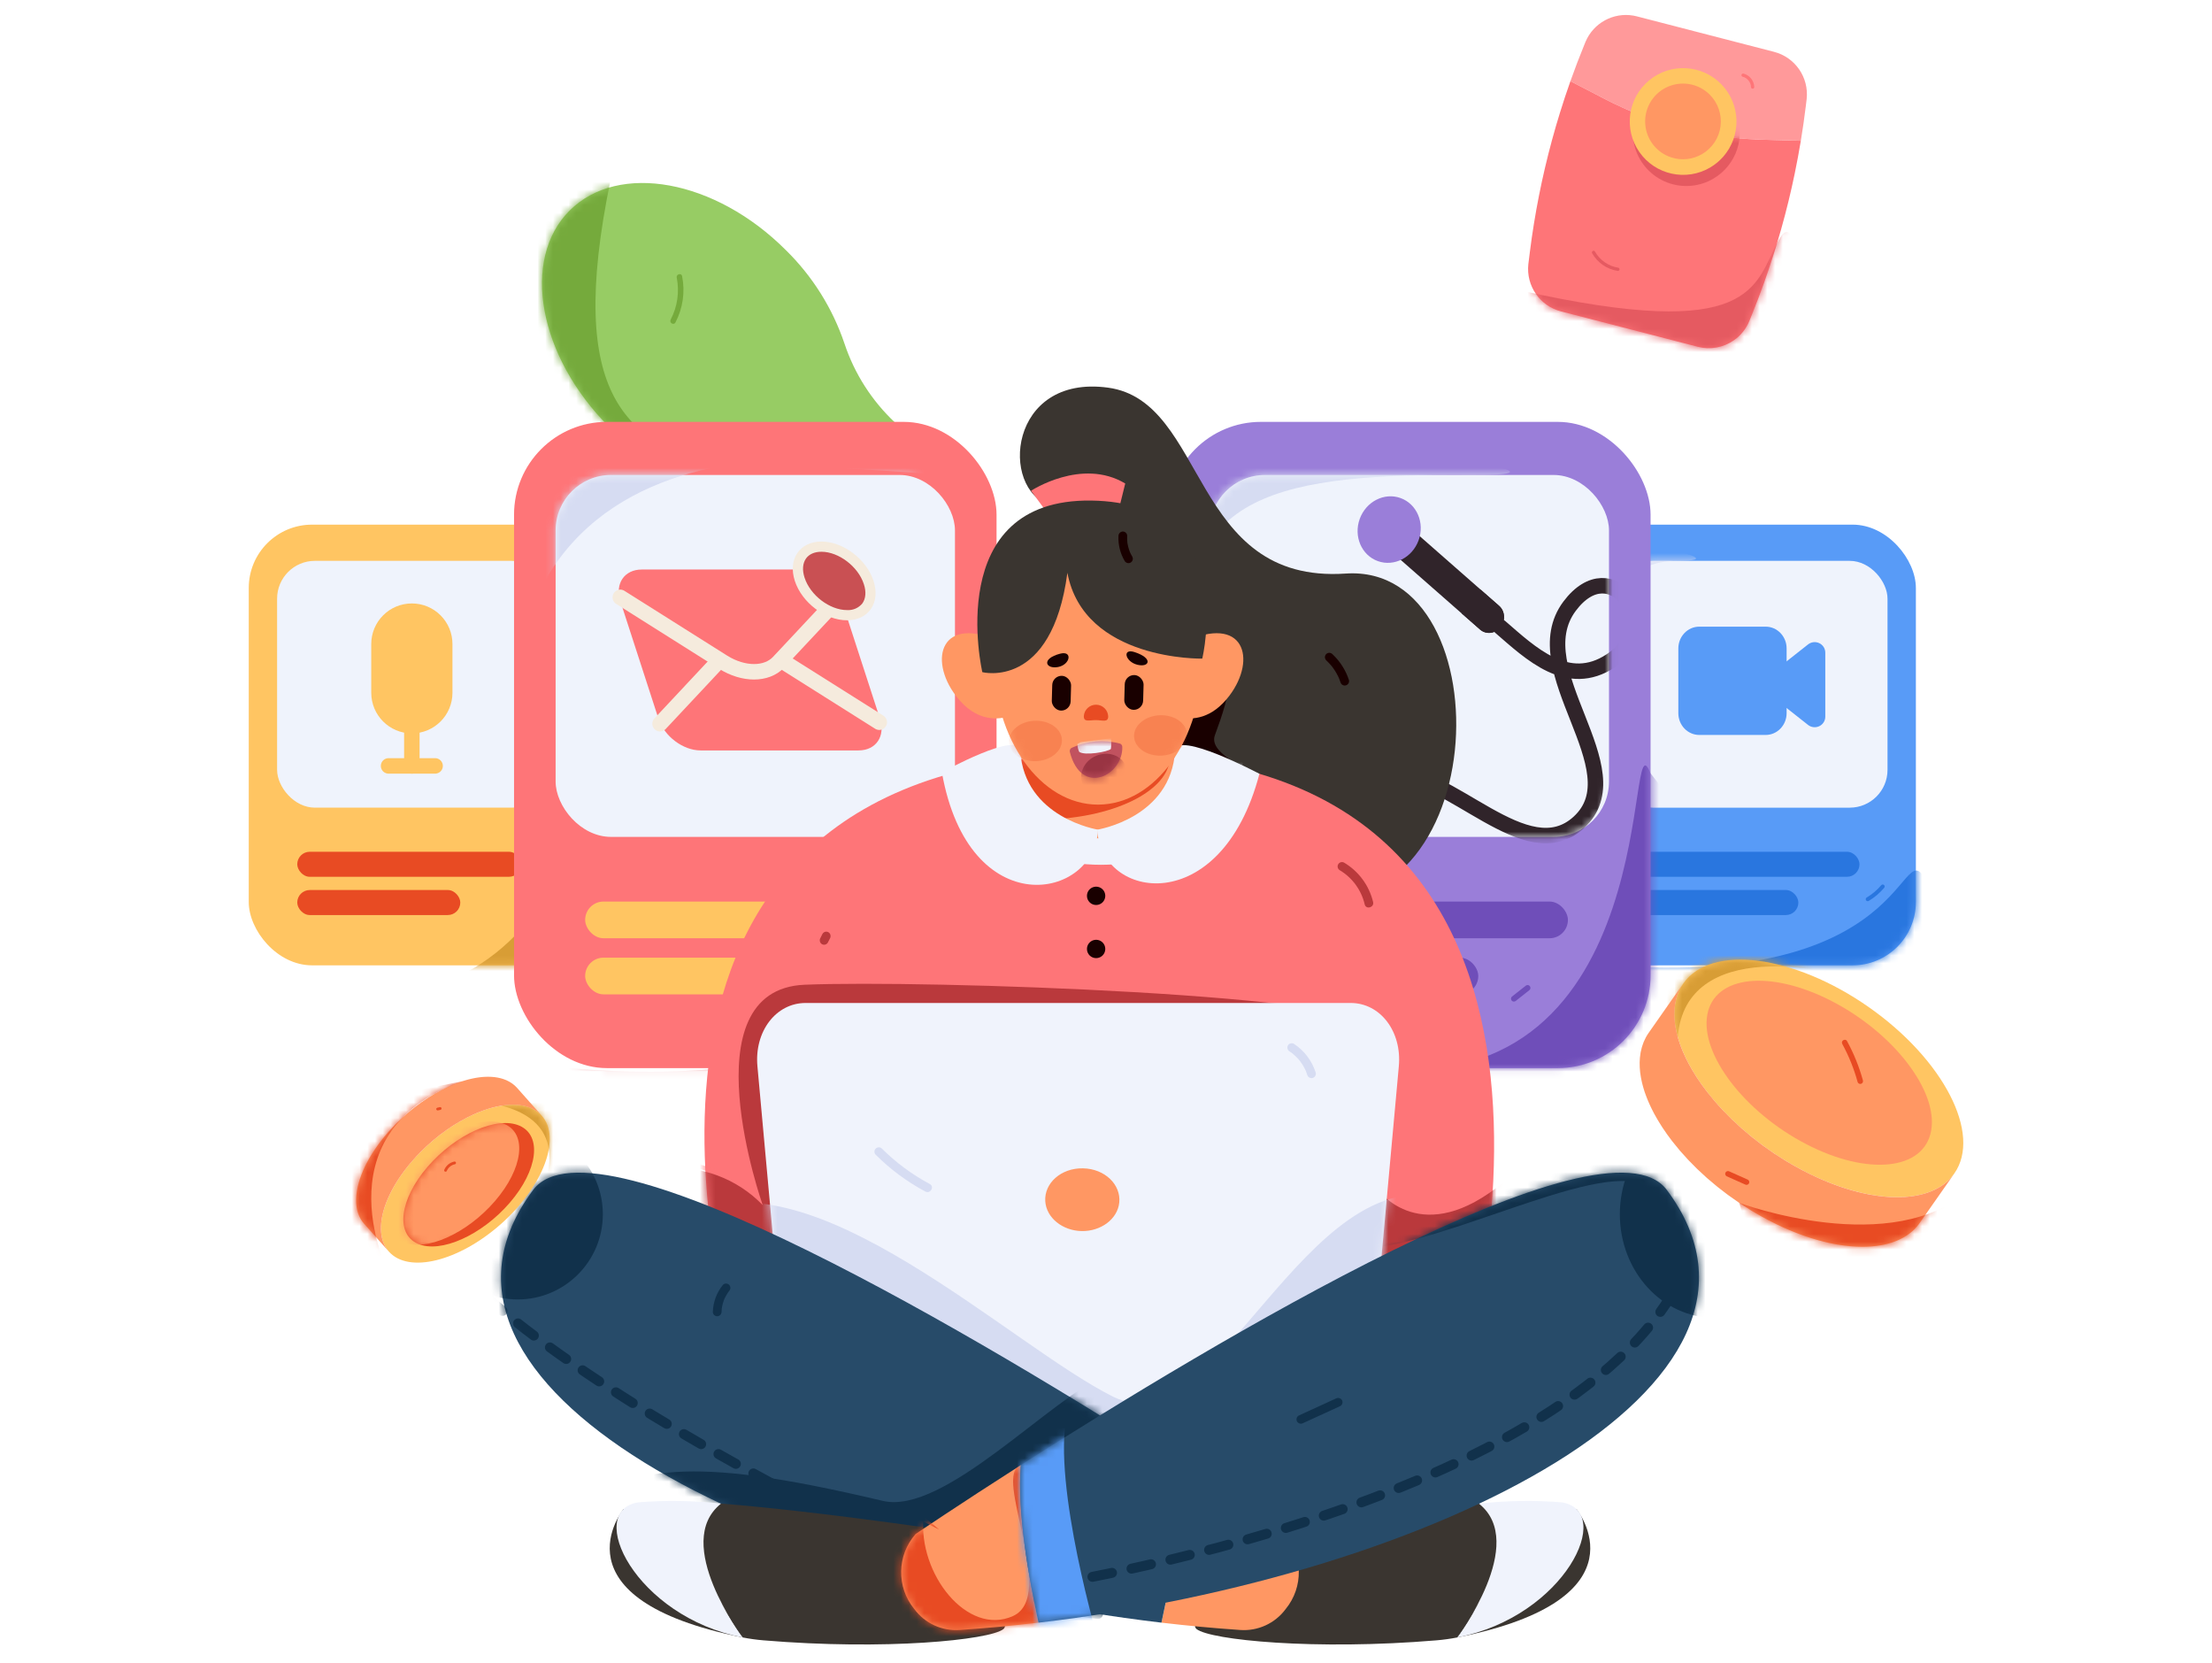 <svg width="286" height="215" viewBox="0 0 286 215" fill="none" xmlns="http://www.w3.org/2000/svg">
<mask id="mask0_3_83670" style="mask-type:luminance" maskUnits="userSpaceOnUse" x="0" y="0" width="286" height="215">
<rect width="286" height="214.5" fill="white"/>
</mask>
<g mask="url(#mask0_3_83670)">
<path d="M101.594 32.318C92.468 23.192 79.955 20.91 73.644 27.221C67.333 33.532 69.615 46.045 78.741 55.171C82.116 58.617 86.257 61.218 90.828 62.761C94.728 64.057 98.243 66.308 101.052 69.308C101.202 69.466 101.355 69.623 101.51 69.778C107.991 76.259 116.534 78.224 120.59 74.167C124.646 70.11 122.682 61.568 116.201 55.087C116.046 54.931 115.889 54.779 115.732 54.629C112.731 51.82 110.48 48.305 109.184 44.404C107.641 39.834 105.04 35.693 101.594 32.318Z" fill="#97CC64"/>
<mask id="mask1_3_83670" style="mask-type:luminance" maskUnits="userSpaceOnUse" x="70" y="23" width="53" height="54">
<path fill-rule="evenodd" clip-rule="evenodd" d="M101.594 32.318C92.468 23.192 79.955 20.91 73.644 27.221C67.333 33.532 69.615 46.045 78.741 55.171C82.116 58.617 86.257 61.218 90.828 62.761C94.728 64.057 98.243 66.308 101.052 69.308C101.202 69.466 101.355 69.623 101.51 69.778C107.991 76.259 116.534 78.224 120.59 74.167C124.646 70.11 122.682 61.568 116.201 55.087C116.046 54.931 115.889 54.779 115.732 54.629C112.731 51.82 110.48 48.305 109.184 44.404C107.641 39.834 105.04 35.693 101.594 32.318Z" fill="white"/>
</mask>
<g mask="url(#mask1_3_83670)">
<path d="M80.253 17.491C64.609 81.153 109.639 43.81 122.701 86.704C135.763 129.598 53.507 87.209 53.507 87.209L50.479 3.439" fill="#75AA3C"/>
</g>
<path d="M87.499 35.883C87.865 37.732 87.587 39.65 86.712 41.319C86.498 41.727 87.117 42.09 87.332 41.681C88.296 39.843 88.599 37.728 88.191 35.692C88.1 35.24 87.409 35.432 87.499 35.883V35.883Z" fill="#75AA3C"/>
<rect x="205.169" y="67.814" width="42.544" height="56.965" rx="8.186" fill="#589BF7"/>
<mask id="mask2_3_83670" style="mask-type:luminance" maskUnits="userSpaceOnUse" x="205" y="67" width="43" height="58">
<rect x="205.169" y="67.814" width="42.544" height="56.965" rx="8.186" fill="white"/>
</mask>
<g mask="url(#mask2_3_83670)">
<path d="M249.64 115.043C245.161 105.127 249.676 127.955 207.983 124.78C166.29 121.605 228.203 141.786 228.203 141.786L257.799 123.371" fill="#2976DF"/>
</g>
<rect x="208.834" y="72.495" width="35.212" height="31.903" rx="4.887" fill="#EFF3FC"/>
<mask id="mask3_3_83670" style="mask-type:luminance" maskUnits="userSpaceOnUse" x="208" y="72" width="37" height="33">
<rect x="208.834" y="72.495" width="35.212" height="31.903" rx="4.887" fill="white"/>
</mask>
<g mask="url(#mask3_3_83670)">
<path d="M194.447 83.37C206.766 84.49 207.071 72.495 216.757 72.495C226.443 72.495 205.168 68.972 205.168 68.972L203.726 71.852" fill="#D6DCF2"/>
<path d="M228.289 81H219.71C218.213 81 217 82.261 217 83.817V92.183C217 93.739 218.213 95 219.71 95H228.289C229.786 95 231 93.739 231 92.183V83.817C231 82.261 229.786 81 228.289 81Z" fill="#589BF7"/>
<path d="M228.517 89.562L233.773 93.704C233.975 93.863 234.218 93.963 234.475 93.991C234.731 94.02 234.991 93.976 235.223 93.866C235.456 93.755 235.652 93.581 235.79 93.365C235.927 93.149 236 92.899 236 92.643V84.356C236 84.101 235.927 83.851 235.79 83.635C235.652 83.419 235.456 83.245 235.223 83.134C234.991 83.023 234.731 82.98 234.475 83.008C234.218 83.037 233.975 83.137 233.773 83.296L228.517 87.441C228.355 87.568 228.225 87.729 228.136 87.913C228.046 88.096 228 88.298 228 88.501C228 88.705 228.046 88.906 228.136 89.09C228.225 89.274 228.355 89.435 228.517 89.562Z" fill="#589BF7"/>
</g>
<rect x="211.438" y="110.098" width="28.984" height="3.235" rx="1.618" fill="#2976DF"/>
<rect x="211.438" y="115.043" width="21.08" height="3.235" rx="1.618" fill="#2976DF"/>
<path d="M243.246 114.406C242.707 115.044 242.066 115.589 241.348 116.016C241.232 116.09 241.195 116.242 241.264 116.361C241.334 116.48 241.485 116.522 241.606 116.458C242.362 116.009 243.038 115.438 243.607 114.767C243.703 114.666 243.703 114.507 243.607 114.406C243.507 114.307 243.346 114.307 243.246 114.406Z" fill="#2976DF"/>
<rect x="32.163" y="67.814" width="42.544" height="56.965" rx="8.186" fill="#FFC562"/>
<mask id="mask4_3_83670" style="mask-type:luminance" maskUnits="userSpaceOnUse" x="32" y="67" width="43" height="58">
<rect x="32.163" y="67.814" width="42.544" height="56.965" rx="8.186" fill="white"/>
</mask>
<g mask="url(#mask4_3_83670)">
<path d="M77.085 69.023C82.336 131.373 52.326 131.151 31.695 128.862C11.064 126.573 62.784 139.771 62.784 139.771L77.367 137.372L86.18 101.878" fill="#D89D35"/>
</g>
<rect x="35.828" y="72.494" width="35.212" height="31.903" rx="4.887" fill="#EFF3FC"/>
<rect x="38.433" y="110.098" width="28.984" height="3.235" rx="1.618" fill="#E84B23"/>
<rect x="38.433" y="115.043" width="21.08" height="3.235" rx="1.618" fill="#E84B23"/>
<path d="M70.17 117.442C70.148 117.473 70.126 117.504 70.103 117.534C70.118 117.514 70.114 117.521 70.101 117.537L70.065 117.581C70.019 117.637 69.97 117.691 69.92 117.743C69.867 117.798 69.812 117.85 69.754 117.901C69.729 117.923 69.702 117.946 69.676 117.967L69.631 118.003C69.66 117.981 69.634 118.001 69.62 118.012C69.503 118.099 69.381 118.176 69.253 118.245C69.189 118.279 69.124 118.31 69.058 118.34C69.014 118.36 69.073 118.335 69.045 118.346L68.992 118.367C68.956 118.38 68.921 118.393 68.884 118.406C68.748 118.444 68.668 118.584 68.706 118.721C68.743 118.857 68.884 118.937 69.02 118.899C69.664 118.678 70.222 118.258 70.612 117.7C70.682 117.578 70.641 117.422 70.52 117.35C70.397 117.283 70.244 117.323 70.17 117.442L70.17 117.442Z" fill="#D89D35"/>
<rect x="66.463" y="54.531" width="62.385" height="83.532" rx="12.004" fill="#FE7578"/>
<mask id="mask5_3_83670" style="mask-type:luminance" maskUnits="userSpaceOnUse" x="66" y="54" width="63" height="85">
<rect x="66.463" y="54.531" width="62.385" height="83.532" rx="12.004" fill="white"/>
</mask>
<g mask="url(#mask5_3_83670)">
<path d="M131.812 86.663C123.472 70.664 155.576 145.075 73.475 138.064C-8.627 131.052 138.281 163.914 138.281 163.914L148.681 105.501" fill="#E55A61"/>
</g>
<rect x="71.838" y="61.394" width="51.634" height="46.782" rx="7.166" fill="#EFF3FC"/>
<mask id="mask6_3_83670" style="mask-type:luminance" maskUnits="userSpaceOnUse" x="71" y="61" width="53" height="48">
<rect x="71.838" y="61.394" width="51.634" height="46.782" rx="7.166" fill="white"/>
</mask>
<g mask="url(#mask6_3_83670)">
<path d="M111.002 97H90.579C88.309 97 85.875 95.16 85.136 92.894L80.212 77.721C79.476 75.455 80.717 73.615 82.986 73.615H103.409C105.675 73.615 108.109 75.455 108.848 77.721L113.773 92.894C114.508 95.16 113.268 97 111.002 97Z" fill="#FE7578"/>
<path d="M108.726 76.995L100.672 85.597C99.111 87.247 96.14 87.247 93.498 85.597L80.199 77.213" stroke="#F5EBDD" stroke-width="2" stroke-miterlimit="10" stroke-linecap="round"/>
<path d="M100.988 85.347L113.687 93.352" stroke="#F5EBDD" stroke-width="2" stroke-miterlimit="10" stroke-linecap="round"/>
<path d="M85.341 93.547L92.934 85.436" stroke="#F5EBDD" stroke-width="2" stroke-miterlimit="10" stroke-linecap="round"/>
<path d="M109.508 79.519C106.968 79.519 104.231 77.441 103.393 74.901C103.004 73.7 103.106 72.592 103.683 71.804C104.214 71.078 105.108 70.676 106.203 70.676C108.743 70.676 111.48 72.754 112.315 75.31C112.707 76.51 112.605 77.619 112.025 78.404C111.497 79.116 110.603 79.519 109.508 79.519Z" fill="#C95053"/>
<path d="M106.203 71.319C108.439 71.319 110.953 73.232 111.688 75.495C112.018 76.484 111.942 77.382 111.494 78.002C111.255 78.291 110.952 78.52 110.608 78.669C110.264 78.818 109.889 78.883 109.515 78.859C107.275 78.859 104.765 76.946 104.03 74.68C103.7 73.691 103.776 72.797 104.224 72.177C104.627 71.623 105.329 71.319 106.203 71.319ZM106.203 70C103.393 70 101.853 72.279 102.766 75.089C103.68 77.899 106.698 80.178 109.508 80.178C112.318 80.178 113.859 77.899 112.945 75.089C112.031 72.279 109.013 70 106.203 70Z" fill="#F5EBDD"/>
<path d="M65.82 94.24C66.684 46.735 122.574 61.394 122.574 61.394L59.302 57.18L55.572 61.394" fill="#D6DCF2"/>
</g>
<rect x="75.657" y="116.534" width="42.501" height="4.744" rx="2.372" fill="#FFC562"/>
<rect x="75.657" y="123.785" width="30.911" height="4.744" rx="2.372" fill="#FFC562"/>
<path d="M121.953 122.651C121.927 122.752 121.897 122.852 121.863 122.95C121.847 122.997 121.829 123.043 121.811 123.089C121.774 123.187 121.83 123.05 121.805 123.106C121.794 123.131 121.783 123.156 121.772 123.181C121.684 123.37 121.581 123.552 121.463 123.723C121.435 123.764 121.405 123.803 121.377 123.844C121.343 123.893 121.431 123.778 121.365 123.859L121.324 123.91C121.258 123.991 121.188 124.068 121.115 124.143C121.042 124.217 120.966 124.288 120.887 124.356C120.846 124.392 120.803 124.427 120.76 124.461C120.789 124.438 120.783 124.443 120.757 124.462C120.731 124.481 120.704 124.5 120.677 124.519C120.498 124.624 120.438 124.853 120.542 125.032C120.647 125.211 120.876 125.271 121.055 125.167C121.853 124.612 122.428 123.791 122.676 122.851C122.711 122.722 122.675 122.583 122.581 122.488C122.487 122.392 122.349 122.354 122.22 122.388C122.09 122.422 121.988 122.522 121.953 122.651L121.953 122.651Z" fill="#E55A61"/>
<rect x="151.025" y="54.531" width="62.385" height="83.532" rx="12.004" fill="#9A7ED9"/>
<mask id="mask7_3_83670" style="mask-type:luminance" maskUnits="userSpaceOnUse" x="151" y="54" width="63" height="85">
<rect x="151.025" y="54.531" width="62.385" height="83.532" rx="12.004" fill="white"/>
</mask>
<g mask="url(#mask7_3_83670)">
<path d="M213.41 99.96C209.909 91.181 215.794 142.25 177.663 138.063C139.532 133.877 223.28 152.879 223.28 152.879L230.083 121.279" fill="#6F4EB9"/>
</g>
<rect x="156.401" y="61.394" width="51.634" height="46.782" rx="7.166" fill="#EFF3FC"/>
<mask id="mask8_3_83670" style="mask-type:luminance" maskUnits="userSpaceOnUse" x="156" y="61" width="53" height="48">
<rect x="156.401" y="61.394" width="51.634" height="46.782" rx="7.166" fill="white"/>
</mask>
<g mask="url(#mask8_3_83670)">
<path d="M182.514 68.385L180.052 71.45L191.366 81.377C191.738 81.703 192.225 81.855 192.719 81.799C193.213 81.742 193.674 81.482 194 81.076C194.326 80.669 194.492 80.15 194.459 79.631C194.427 79.113 194.2 78.638 193.828 78.312L182.514 68.385Z" fill="#30242A"/>
<path d="M191.442 76.218L188.98 79.283L191.366 81.376C191.738 81.703 192.225 81.854 192.719 81.798C193.213 81.741 193.674 81.481 194 81.075C194.327 80.668 194.492 80.149 194.46 79.631C194.427 79.112 194.2 78.638 193.828 78.311L191.442 76.218Z" fill="#30242A"/>
<path d="M178.137 72.525C176.034 71.763 174.991 69.322 175.806 67.073C176.622 64.823 178.987 63.618 181.09 64.38C183.192 65.142 184.235 67.584 183.42 69.833C182.605 72.082 180.239 73.288 178.137 72.525Z" fill="#9A7ED9"/>
<path d="M193.969 81.032C197.904 84.434 202.694 89.088 208.253 85.421C215.208 80.833 208.434 71.004 202.937 78.359C196.737 86.654 211.613 99.466 204.127 106.307C197.318 112.527 187.649 99.659 179.287 99.803C172.353 99.922 169.315 107.806 169.315 107.806" stroke="#30242A" stroke-width="2" stroke-miterlimit="10" stroke-linecap="round"/>
<path d="M154.78 84.784C151.026 63.499 166.527 61.244 189.969 61.394C213.41 61.543 151.026 54.531 151.026 54.531L143.52 56.931" fill="#D6DCF2"/>
</g>
<rect x="160.222" y="116.534" width="42.501" height="4.744" rx="2.372" fill="#6F4EB9"/>
<rect x="160.222" y="123.785" width="30.911" height="4.744" rx="2.372" fill="#6F4EB9"/>
<path d="M197.241 127.432L195.473 128.829C195.327 128.975 195.327 129.212 195.473 129.359C195.622 129.499 195.854 129.499 196.003 129.359L197.771 127.962C197.917 127.815 197.917 127.579 197.771 127.432C197.622 127.292 197.39 127.292 197.241 127.432Z" fill="#6F4EB9"/>
<path d="M135.789 65.318C129.218 63.243 130.388 48.357 143.263 50.108C156.139 51.859 153.874 75.5 173.992 74.138C194.887 72.723 193.488 122.706 165.704 115.872C145.356 110.867 135.789 65.318 135.789 65.318Z" fill="#3A3530"/>
<mask id="mask9_3_83670" style="mask-type:luminance" maskUnits="userSpaceOnUse" x="131" y="49" width="58" height="68">
<path fill-rule="evenodd" clip-rule="evenodd" d="M135.789 65.318C129.218 63.243 130.388 48.357 143.263 50.108C156.139 51.859 153.874 75.5 173.992 74.138C194.887 72.723 193.488 122.706 165.704 115.872C145.356 110.867 135.789 65.318 135.789 65.318Z" fill="white"/>
</mask>
<g mask="url(#mask9_3_83670)">
<path d="M178.589 115.966C180.546 103.914 155.196 100.144 157.081 95.026C158.966 89.908 160.861 84.143 155.24 81.847C149.619 79.551 145.486 92.008 145.486 92.008L143.474 102.023L146.963 109.717L179.028 117.85" fill="#190000"/>
</g>
<path d="M133.309 63.436C133.309 63.436 139.852 59.124 145.486 62.496L144.804 65.263L135.058 65.826L133.309 63.436Z" fill="#FE7578"/>
<path d="M95.086 174.749C93.725 169.262 72.469 97.257 143.725 97.477C214.98 97.697 188.284 180.661 188.284 180.661L95.086 174.749Z" fill="#FE7578"/>
<mask id="mask10_3_83670" style="mask-type:luminance" maskUnits="userSpaceOnUse" x="91" y="97" width="103" height="84">
<path fill-rule="evenodd" clip-rule="evenodd" d="M95.086 174.749C93.725 169.262 72.469 97.257 143.725 97.477C214.98 97.697 188.284 180.661 188.284 180.661L95.086 174.749Z" fill="white"/>
</mask>
<g mask="url(#mask10_3_83670)">
<ellipse cx="142.35" cy="98.369" rx="18.329" ry="13.412" fill="#F0F3FC"/>
<ellipse cx="142.35" cy="98.37" rx="13.666" ry="10" fill="#FF9763"/>
<mask id="mask11_3_83670" style="mask-type:luminance" maskUnits="userSpaceOnUse" x="128" y="88" width="29" height="21">
<ellipse cx="142.35" cy="98.37" rx="13.666" ry="10" fill="white"/>
</mask>
<g mask="url(#mask11_3_83670)">
<ellipse cx="134.426" cy="97.765" rx="16.85" ry="8.172" fill="#E84B23"/>
</g>
<path d="M177.931 125.171C177.821 129.519 175.779 142.077 175.779 142.077L179.123 133.166L177.931 125.171Z" fill="#FE7578"/>
<path d="M83.704 148.851C95.777 151.43 97.892 153.531 97.892 153.531L83.704 148.851Z" fill="#FE7578"/>
<path d="M85.822 151.014C90.584 150.584 95.286 152.33 98.613 155.765C98.613 155.765 88.787 127.921 104.036 127.286C119.286 126.65 177.383 128.514 179.123 133.165C180.863 137.817 177.954 153.531 177.954 153.531C177.954 153.531 183.182 161.351 193.488 153.531C203.794 145.712 197.008 167.739 197.008 167.739L96.041 178.117" fill="#BA393C"/>
</g>
<path d="M141.966 107.24C141.606 116.296 125.275 119.52 121.78 99.838C121.78 99.838 131.751 94.331 131.916 97.052C132.441 105.736 141.966 107.24 141.966 107.24Z" fill="#F0F3FC"/>
<path d="M141.88 107.24C142.24 116.297 157.88 118.909 162.838 100.021C162.838 100.021 152.094 94.332 151.929 97.053C151.404 105.737 141.88 107.24 141.88 107.24Z" fill="#F0F3FC"/>
<path d="M176.358 187.248H102.435L97.931 137.818C97.523 133.34 100.311 129.644 104.165 129.644H174.628C178.482 129.644 181.27 133.34 180.862 137.818L176.358 187.248Z" fill="#F0F3FC"/>
<mask id="mask12_3_83670" style="mask-type:luminance" maskUnits="userSpaceOnUse" x="97" y="129" width="84" height="59">
<path fill-rule="evenodd" clip-rule="evenodd" d="M176.358 187.248H102.435L97.931 137.818C97.523 133.34 100.311 129.644 104.165 129.644H174.628C178.482 129.644 181.27 133.34 180.862 137.818L176.358 187.248Z" fill="white"/>
</mask>
<g mask="url(#mask12_3_83670)">
<path d="M89.283 156.954C105.097 149.135 130.483 173.817 143.912 180.533C157.341 187.248 168.637 149.667 186.992 154.908C205.348 160.149 168.19 188.179 168.19 188.179L119.932 190.93" fill="#D6DCF2"/>
</g>
<path d="M144.715 155.437C144.498 157.581 142.33 159.172 139.858 159.127C137.386 159.083 135.281 157.415 135.147 155.265C135.003 152.944 137.177 150.964 140.015 151.016C142.852 151.067 144.948 153.123 144.715 155.437Z" fill="#FF9763"/>
<path d="M198.438 195.8L203.822 195.057C203.822 195.057 213.365 206.675 188.407 211.659L198.438 195.8Z" fill="#3A3530"/>
<path d="M191.213 194.356C194.768 193.965 198.352 193.909 201.918 194.191C208.898 195.293 202.33 208.965 188.407 211.659C188.407 211.658 197.645 199.417 191.213 194.356Z" fill="#F0F3FC"/>
<path d="M163.035 197.701C163.035 197.701 179.312 195.28 191.211 194.355C197.643 199.417 188.404 211.658 188.404 211.658C187.52 211.83 186.626 211.954 185.728 212.029C169.995 213.346 156.535 211.993 154.715 210.577C152.894 209.162 163.035 197.701 163.035 197.701Z" fill="#3A3530"/>
<path d="M152.451 189.376C160.686 194.636 166.061 198.287 166.061 198.287C168.484 201.037 168.559 205.137 166.238 207.974C164.869 209.833 162.641 210.858 160.338 210.689C156.953 210.458 153.557 210.141 150.17 209.743C151.393 204.138 152.977 195.351 152.451 189.376Z" fill="#FF9763"/>
<path d="M68.937 153.807C76.938 143.108 127.658 173.538 152.452 189.376C152.978 195.351 151.394 204.138 150.171 209.743C99.046 203.73 49.988 179.147 68.937 153.807Z" fill="#274B69"/>
<mask id="mask13_3_83670" style="mask-type:luminance" maskUnits="userSpaceOnUse" x="64" y="151" width="89" height="59">
<path fill-rule="evenodd" clip-rule="evenodd" d="M68.937 153.807C76.938 143.108 127.658 173.538 152.452 189.376C152.978 195.351 151.394 204.138 150.171 209.743C99.046 203.73 49.988 179.147 68.937 153.807Z" fill="white"/>
</mask>
<g mask="url(#mask13_3_83670)">
<path d="M71.414 194.356C83.595 190.259 87.437 187.679 114.137 194.002C122.077 195.883 135.891 180.61 143.303 177.56C150.716 174.51 155.443 194.002 155.443 194.002L131.257 205.236L114.43 207.284L78.834 202.831L71.414 194.356Z" fill="#11314B"/>
<circle cx="66.933" cy="156.954" r="11.012" fill="#11314B"/>
<path d="M56.069 155.232C47.339 165.566 121.273 206.79 141.965 208.615" stroke="#11314B" stroke-width="1.288" stroke-linecap="round" stroke-linejoin="round" stroke-dasharray="2.58"/>
</g>
<ellipse cx="141.964" cy="85.131" rx="13.479" ry="18.873" fill="#FF9763"/>
<mask id="mask14_3_83670" style="mask-type:luminance" maskUnits="userSpaceOnUse" x="128" y="66" width="28" height="39">
<ellipse cx="141.964" cy="85.131" rx="13.479" ry="18.873" fill="white"/>
</mask>
<g mask="url(#mask14_3_83670)">
<ellipse opacity="0.27" cx="133.875" cy="95.774" rx="3.429" ry="2.611" transform="rotate(-2.519 133.875 95.774)" fill="#E84B23"/>
<ellipse opacity="0.27" cx="150.055" cy="95.062" rx="3.429" ry="2.611" transform="rotate(-2.519 150.055 95.062)" fill="#E84B23"/>
<rect x="136.083" y="87.321" width="2.438" height="4.498" rx="1.219" transform="rotate(1.593 136.083 87.321)" fill="#190000"/>
<rect x="145.455" y="87.223" width="2.439" height="4.498" rx="1.219" transform="rotate(1.595 145.455 87.223)" fill="#190000"/>
<path d="M137.069 84.495C134.562 85.151 135.209 86.526 136.803 86.218C138.398 85.91 138.708 84.066 137.069 84.495Z" fill="#190000"/>
<path d="M146.683 84.286C149.15 85.081 148.619 86.319 147.044 85.922C145.469 85.526 145.071 83.767 146.683 84.286Z" fill="#190000"/>
<path d="M143.285 92.596C143.278 93.42 142.575 93.088 141.705 93.08C140.834 93.073 140.125 93.393 140.132 92.569C140.185 91.732 140.883 91.082 141.722 91.09C142.56 91.097 143.247 91.758 143.285 92.596Z" fill="#E84B23"/>
<path d="M138.323 97.186C139.809 103.045 145.241 100.209 145.106 96.518C145.096 96.327 144.967 96.163 144.784 96.107C142.723 95.572 140.541 95.762 138.603 96.645C138.388 96.73 138.269 96.961 138.323 97.186Z" fill="#C1525F"/>
<mask id="mask15_3_83670" style="mask-type:luminance" maskUnits="userSpaceOnUse" x="138" y="95" width="8" height="6">
<path fill-rule="evenodd" clip-rule="evenodd" d="M138.323 97.186C139.809 103.045 145.241 100.209 145.106 96.518C145.096 96.327 144.967 96.163 144.784 96.107C142.723 95.572 140.541 95.762 138.603 96.645C138.388 96.73 138.269 96.961 138.323 97.186Z" fill="white"/>
</mask>
<g mask="url(#mask15_3_83670)">
<ellipse cx="142.775" cy="100.185" rx="3.03" ry="2.704" transform="rotate(-22.832 142.775 100.185)" fill="#993443"/>
<path d="M139.301 96.164C139.305 96.513 139.383 96.857 139.531 97.173C140.212 97.714 143.241 97.186 143.629 96.809C143.688 96.355 143.692 95.896 143.644 95.441L139.747 95.912" fill="#F0F3FC"/>
</g>
</g>
<path d="M129.47 82.985C121.691 79.359 119.992 85.153 123.569 89.909C126.251 93.476 129.235 93.006 130.56 92.548" fill="#FF9763"/>
<path d="M153.065 82.985C160.844 79.359 162.543 85.153 158.966 89.909C156.672 92.959 154.158 93.057 152.649 92.735" fill="#FF9763"/>
<path d="M138.008 74.041C135.997 89.217 127.01 86.883 127.01 86.883C127.01 86.883 121.78 64.442 141.093 64.702C160.406 64.961 155.444 85.132 155.444 85.132C155.444 85.132 140.154 85.456 138.008 74.041Z" fill="#3A3530"/>
<path d="M86.009 195.8L80.626 195.057C80.626 195.057 71.083 206.675 96.041 211.658L86.009 195.8Z" fill="#3A3530"/>
<path d="M93.234 194.355C89.679 193.965 86.095 193.909 82.53 194.19C75.55 195.292 82.118 208.964 96.041 211.659C96.04 211.658 86.802 199.417 93.234 194.355Z" fill="#F0F3FC"/>
<path d="M121.409 197.701C121.409 197.701 105.132 195.28 93.234 194.355C86.802 199.417 96.04 211.658 96.04 211.658C96.925 211.83 97.819 211.954 98.716 212.029C114.45 213.346 127.909 211.993 129.73 210.577C131.55 209.162 121.409 197.701 121.409 197.701Z" fill="#3A3530"/>
<path d="M131.994 189.376C123.76 194.636 118.384 198.287 118.384 198.287C115.961 201.037 115.886 205.137 118.207 207.974C119.576 209.833 121.805 210.858 124.107 210.689C127.493 210.458 130.888 210.141 134.275 209.743C133.052 204.138 131.468 195.351 131.994 189.376Z" fill="#FF9763"/>
<mask id="mask16_3_83670" style="mask-type:luminance" maskUnits="userSpaceOnUse" x="116" y="189" width="19" height="22">
<path fill-rule="evenodd" clip-rule="evenodd" d="M131.994 189.376C123.76 194.636 118.384 198.287 118.384 198.287C115.961 201.037 115.886 205.137 118.207 207.974C119.576 209.833 121.805 210.858 124.107 210.689C127.493 210.458 130.888 210.141 134.275 209.743C133.052 204.138 131.468 195.351 131.994 189.376Z" fill="white"/>
</mask>
<g mask="url(#mask16_3_83670)">
<path d="M119.405 196.018C118.674 203.48 125.112 211.527 130.964 208.893C136.817 206.26 128.196 190.488 131.995 189.375C135.793 188.262 138.28 212.564 138.28 212.564C138.28 212.564 136.671 213.282 135.208 213.868C133.744 214.453 120.137 214.453 120.137 214.453L112.675 203.357L114.138 194.002L121.411 197.701" fill="#E84B23"/>
</g>
<path d="M215.508 153.807C207.508 143.108 156.787 173.538 131.993 189.376C131.467 195.351 133.052 204.138 134.274 209.743C185.399 203.73 234.457 179.147 215.508 153.807Z" fill="#274B69"/>
<mask id="mask17_3_83670" style="mask-type:luminance" maskUnits="userSpaceOnUse" x="131" y="151" width="89" height="59">
<path fill-rule="evenodd" clip-rule="evenodd" d="M215.508 153.807C207.508 143.108 156.787 173.538 131.993 189.376C131.467 195.351 133.052 204.138 134.274 209.743C185.399 203.73 234.457 179.147 215.508 153.807Z" fill="white"/>
</mask>
<g mask="url(#mask17_3_83670)">
<path d="M173.992 161.342C184.076 162.512 206.248 149.743 212.824 153.272C219.4 156.8 226.502 162.009 222.99 174.885C219.479 187.761 224.458 180.66 224.458 180.66L226.507 151.578L200.958 136.679L173.992 161.342Z" fill="#11314B"/>
<ellipse cx="221.72" cy="156.954" rx="12.284" ry="13.397" fill="#11314B"/>
<path d="M136.173 204.748C136.173 204.748 213.027 192.628 219.668 158.446" stroke="#11314B" stroke-width="1.288" stroke-linecap="round" stroke-linejoin="round" stroke-dasharray="2.58"/>
<path d="M137.942 182.815C136.012 191.971 142.132 212.565 142.132 212.565L129.949 213.715L126.27 185.334" fill="#589BF7"/>
</g>
<circle cx="141.722" cy="115.794" r="1.186" fill="#190000"/>
<circle cx="141.722" cy="122.661" r="1.186" fill="#190000"/>
<path d="M144.612 69.268C144.557 70.405 144.837 71.534 145.418 72.513C145.577 72.78 145.921 72.87 146.19 72.713C146.458 72.556 146.549 72.212 146.394 71.943C146.328 71.832 146.265 71.719 146.207 71.604C146.18 71.55 146.154 71.496 146.129 71.441C146.115 71.41 146.101 71.379 146.087 71.347C146.11 71.403 146.109 71.4 146.085 71.339C145.997 71.115 145.923 70.885 145.864 70.652C145.835 70.535 145.811 70.418 145.79 70.299C145.786 70.277 145.756 70.064 145.772 70.194C145.766 70.143 145.76 70.091 145.755 70.04C145.732 69.783 145.727 69.525 145.741 69.268C145.739 68.957 145.488 68.705 145.177 68.703C144.868 68.71 144.619 68.959 144.612 69.268L144.612 69.268Z" fill="#190000"/>
<path d="M171.471 85.35C171.69 85.552 171.896 85.766 172.089 85.993C172.138 86.051 172.187 86.111 172.235 86.169C172.262 86.204 172.275 86.221 172.24 86.176C172.266 86.21 172.292 86.244 172.317 86.278C172.407 86.401 172.494 86.527 172.577 86.656C172.738 86.906 172.884 87.165 173.014 87.433C173.047 87.501 173.079 87.571 173.11 87.641C173.115 87.65 173.157 87.746 173.133 87.69C173.108 87.634 173.149 87.73 173.153 87.74C173.214 87.89 173.269 88.041 173.32 88.195C173.403 88.495 173.714 88.672 174.015 88.589C174.316 88.506 174.492 88.195 174.409 87.894C173.988 86.618 173.253 85.468 172.27 84.55C172.128 84.406 171.919 84.348 171.723 84.4C171.526 84.452 171.373 84.605 171.321 84.802C171.269 84.998 171.327 85.207 171.472 85.349L171.471 85.35Z" fill="#190000"/>
<path d="M113.214 149.251C115.113 151.148 117.281 152.754 119.647 154.019C120.288 154.362 120.859 153.387 120.217 153.044C117.935 151.827 115.844 150.28 114.013 148.453C113.79 148.245 113.443 148.251 113.227 148.466C113.012 148.681 113.006 149.029 113.214 149.251Z" fill="#D6DCF2"/>
<path d="M172.731 180.768L167.908 182.978C167.641 183.137 167.551 183.481 167.706 183.75C167.867 184.013 168.208 184.103 168.478 183.953L173.301 181.743C173.569 181.584 173.659 181.24 173.504 180.971C173.342 180.707 173.002 180.618 172.731 180.768Z" fill="#11314B"/>
<path d="M166.725 135.899C166.798 135.947 166.871 135.996 166.943 136.047C166.978 136.073 167.014 136.099 167.049 136.125C167.127 136.182 166.95 136.044 167.081 136.149C167.218 136.259 167.351 136.374 167.479 136.494C167.601 136.608 167.718 136.728 167.83 136.852C167.889 136.917 167.946 136.984 168.003 137.051C168.031 137.085 168.058 137.119 168.086 137.153C168.149 137.232 168.074 137.136 168.11 137.185C168.315 137.46 168.499 137.75 168.658 138.053C168.699 138.131 168.738 138.21 168.775 138.29C168.79 138.322 168.805 138.353 168.819 138.385C168.822 138.392 168.887 138.549 168.845 138.444C168.911 138.608 168.97 138.773 169.023 138.94C169.106 139.241 169.417 139.418 169.718 139.335C170.019 139.252 170.195 138.941 170.113 138.64C169.63 137.114 168.635 135.801 167.295 134.924C167.025 134.769 166.681 134.859 166.522 135.126C166.372 135.397 166.462 135.737 166.725 135.899H166.725Z" fill="#D6DCF2"/>
<path d="M93.475 166.073C92.667 167.065 92.206 168.295 92.165 169.575C92.167 169.886 92.418 170.137 92.729 170.139C93.038 170.133 93.288 169.884 93.294 169.575C93.298 169.437 93.306 169.299 93.321 169.161C93.325 169.127 93.329 169.093 93.333 169.059C93.325 169.123 93.326 169.122 93.335 169.055C93.348 168.987 93.359 168.919 93.372 168.851C93.423 168.597 93.494 168.347 93.582 168.104C93.606 168.039 93.631 167.974 93.657 167.91C93.613 168.019 93.695 167.827 93.704 167.808C93.755 167.699 93.81 167.591 93.869 167.485C93.936 167.365 94.008 167.247 94.085 167.132C94.124 167.075 94.163 167.018 94.204 166.962C94.224 166.934 94.245 166.907 94.266 166.879C94.231 166.925 94.233 166.922 94.274 166.871C94.487 166.648 94.487 166.297 94.274 166.073C94.052 165.856 93.697 165.856 93.475 166.073L93.475 166.073Z" fill="#11314B"/>
<path d="M173.211 112.475C174.845 113.448 176.013 115.044 176.447 116.895C176.612 117.603 177.701 117.303 177.536 116.595C177.024 114.459 175.67 112.622 173.781 111.5C173.513 111.355 173.178 111.449 173.025 111.712C172.871 111.975 172.953 112.313 173.211 112.475H173.211Z" fill="#BA393C"/>
<path d="M106.345 120.704L106.062 121.269C106.021 121.331 105.998 121.404 105.995 121.478C105.968 121.702 106.073 121.922 106.265 122.041L106.399 122.098C106.498 122.125 106.601 122.125 106.7 122.098L106.834 122.041C106.918 121.992 106.988 121.922 107.037 121.838L107.32 121.274C107.361 121.211 107.384 121.139 107.387 121.064C107.415 120.84 107.309 120.621 107.118 120.502L106.983 120.445C106.885 120.418 106.781 120.418 106.683 120.445L106.548 120.502C106.464 120.551 106.394 120.621 106.345 120.704Z" fill="#BA393C"/>
<path d="M232.836 18.201L228.278 18.072L227.87 18.06C220.761 17.864 213.788 16.061 207.475 12.787L207.42 12.758L203.046 10.494C203.616 8.89 204.223 7.3 204.868 5.725C204.913 5.615 204.957 5.504 205.004 5.394C206.031 2.967 208.596 1.568 211.193 2.019C211.343 2.045 211.493 2.077 211.643 2.116L218.979 4.013L229.375 6.701C232.097 7.403 233.892 9.994 233.593 12.789C233.559 13.104 233.517 13.418 233.479 13.733C233.298 15.228 233.083 16.717 232.836 18.201Z" fill="#FF999A"/>
<path d="M224.194 43.976C222.835 44.931 221.125 45.242 219.517 44.825L216.719 44.101L209.768 42.304L203.602 40.71L201.823 40.25C199.096 39.545 197.301 36.946 197.607 34.147C197.661 33.648 197.731 33.15 197.793 32.651C197.951 31.388 198.132 30.128 198.336 28.872C198.727 26.467 199.2 24.078 199.756 21.703C200.317 19.31 200.961 16.939 201.688 14.589C202.112 13.215 202.565 11.85 203.046 10.494L206.298 12.177L207.475 12.787C208.252 13.189 209.038 13.569 209.833 13.927C214.347 15.96 219.155 17.267 224.077 17.801C225.372 17.942 226.671 18.026 227.973 18.063L232.836 18.201C232.602 19.62 232.338 21.035 232.046 22.444C231.548 24.85 230.966 27.236 230.3 29.602C229.641 31.947 228.9 34.267 228.079 36.564C227.587 37.94 227.065 39.307 226.515 40.663C226.397 40.954 226.283 41.246 226.161 41.535C225.749 42.518 225.067 43.364 224.194 43.976Z" fill="#FE7578"/>
<mask id="mask18_3_83670" style="mask-type:luminance" maskUnits="userSpaceOnUse" x="197" y="10" width="36" height="36">
<path fill-rule="evenodd" clip-rule="evenodd" d="M224.194 43.976C222.835 44.931 221.125 45.242 219.517 44.825L216.719 44.102L209.768 42.304L203.602 40.71L201.823 40.25C199.096 39.545 197.301 36.946 197.607 34.147C197.661 33.648 197.731 33.15 197.793 32.652C197.951 31.389 198.132 30.129 198.336 28.872C198.727 26.467 199.2 24.078 199.756 21.704C200.317 19.311 200.961 16.939 201.688 14.589C202.112 13.215 202.565 11.85 203.046 10.494L206.298 12.178L207.475 12.787C208.252 13.189 209.038 13.569 209.833 13.927C214.347 15.96 219.155 17.268 224.077 17.802C225.372 17.942 226.671 18.026 227.973 18.063L232.836 18.201C232.602 19.621 232.338 21.035 232.046 22.444C231.548 24.85 230.966 27.236 230.3 29.603C229.641 31.947 228.9 34.267 228.079 36.564C227.587 37.94 227.065 39.307 226.515 40.663C226.397 40.954 226.283 41.246 226.161 41.535C225.749 42.518 225.067 43.364 224.194 43.976Z" fill="white"/>
</mask>
<g mask="url(#mask18_3_83670)">
<path d="M196.667 37.561C226.856 44.289 226.809 36.985 229.926 31.121C233.043 25.256 232.643 44.152 232.643 44.152C232.643 44.152 225.035 50.183 224.469 50.344C223.903 50.505 197.615 44.175 197.615 44.175L195.332 43.479" fill="#E55A61"/>
<path d="M221.541 23.085C219.848 24.084 217.81 24.314 215.937 23.718C214.906 23.393 213.965 22.829 213.193 22.072C211.423 20.339 210.714 17.792 211.334 15.394C211.954 12.996 213.809 11.112 216.197 10.454C219.542 9.533 223.052 11.232 224.404 14.428C225.756 17.623 224.532 21.326 221.541 23.085H221.541Z" fill="#E55A61"/>
</g>
<path d="M221.113 21.653C218.011 23.476 214.028 22.608 211.966 19.66C209.903 16.711 210.454 12.672 213.23 10.383C216.006 8.094 220.076 8.323 222.577 10.91C225.079 13.496 225.172 17.571 222.791 20.27C222.308 20.816 221.742 21.283 221.113 21.653Z" fill="#FFC562"/>
<path d="M220.085 19.908C218.889 20.615 217.447 20.778 216.123 20.356C214.471 19.834 213.22 18.476 212.833 16.787C212.446 15.098 212.981 13.331 214.24 12.141C214.824 11.59 215.533 11.191 216.307 10.977C217.999 10.513 219.81 10.99 221.054 12.227C222.129 13.296 222.647 14.803 222.458 16.306C222.268 17.81 221.392 19.14 220.085 19.908Z" fill="#FF9763"/>
<path d="M225.321 9.922C225.473 9.956 225.617 10.019 225.746 10.107C225.807 10.146 225.865 10.19 225.917 10.241C225.978 10.297 226.035 10.358 226.088 10.422C226.114 10.454 226.082 10.413 226.108 10.448L226.139 10.493C226.162 10.526 226.183 10.559 226.203 10.594C226.225 10.631 226.246 10.67 226.265 10.709C226.28 10.737 226.292 10.767 226.303 10.798C226.361 10.942 226.392 11.095 226.394 11.25C226.392 11.326 226.432 11.398 226.499 11.437C226.565 11.476 226.647 11.476 226.713 11.437C226.779 11.398 226.819 11.326 226.818 11.25C226.788 10.43 226.226 9.726 225.433 9.514C225.36 9.492 225.28 9.512 225.225 9.565C225.17 9.619 225.149 9.698 225.168 9.772C225.188 9.846 225.246 9.903 225.321 9.922H225.321Z" fill="#FE7578"/>
<path d="M205.852 32.729C206.541 33.95 207.748 34.79 209.131 35.013C209.244 35.04 209.358 34.975 209.392 34.865C209.422 34.752 209.356 34.636 209.244 34.604C207.968 34.409 206.853 33.639 206.218 32.515C206.085 32.277 205.719 32.49 205.852 32.729Z" fill="#E55A61"/>
<ellipse cx="60.165" cy="153" rx="13.221" ry="6.956" transform="rotate(-41.611 60.165 153)" fill="#FFC562"/>
<mask id="mask19_3_83670" style="mask-type:luminance" maskUnits="userSpaceOnUse" x="49" y="142" width="23" height="22">
<ellipse cx="60.165" cy="152.999" rx="13.221" ry="6.956" transform="rotate(-41.611 60.165 152.999)" fill="white"/>
</mask>
<g mask="url(#mask19_3_83670)">
<path d="M59.591 142.236C73.582 142.697 71.414 150.783 69.997 154.206C68.579 157.629 74.338 148.248 74.338 148.248L72.374 139.149L69.337 138.553" fill="#D89D35"/>
</g>
<path d="M67.171 145.507C70.107 146.787 69.547 151.241 65.919 155.455C62.29 159.67 56.968 162.049 54.032 160.769C51.095 159.488 51.655 155.034 55.284 150.819C58.913 146.604 64.234 144.227 67.171 145.507Z" fill="#E84B23"/>
<mask id="mask20_3_83670" style="mask-type:luminance" maskUnits="userSpaceOnUse" x="52" y="145" width="18" height="17">
<path fill-rule="evenodd" clip-rule="evenodd" d="M67.171 145.507C70.107 146.787 69.547 151.241 65.919 155.455C62.29 159.67 56.968 162.049 54.032 160.769C51.095 159.488 51.655 155.034 55.284 150.819C58.913 146.604 64.234 144.227 67.171 145.507Z" fill="white"/>
</mask>
<g mask="url(#mask20_3_83670)">
<path d="M65.252 145.297C68.189 146.577 67.628 151.031 64.001 155.245C60.371 159.46 55.05 161.839 52.113 160.559C49.177 159.279 49.736 154.825 53.365 150.609C56.993 146.396 62.315 144.017 65.252 145.297Z" fill="#FF9763"/>
</g>
<path d="M46.288 156.784C46.303 156.828 46.316 156.872 46.331 156.914C46.35 156.966 46.371 157.016 46.392 157.067C46.408 157.108 46.424 157.149 46.441 157.19C46.464 157.24 46.489 157.289 46.514 157.339C46.532 157.376 46.55 157.415 46.57 157.452C46.597 157.504 46.628 157.553 46.658 157.603C46.677 157.636 46.696 157.67 46.716 157.702C46.752 157.757 46.79 157.809 46.827 157.862C46.846 157.888 46.862 157.914 46.881 157.939C46.939 158.016 47 158.091 47.064 158.163L50.274 161.777C50.21 161.705 50.149 161.63 50.091 161.553C50.072 161.528 50.055 161.501 50.037 161.476C49.999 161.423 49.961 161.371 49.926 161.316C49.906 161.284 49.887 161.25 49.868 161.216C49.838 161.167 49.807 161.118 49.78 161.066C49.761 161.029 49.743 160.991 49.724 160.953C49.7 160.904 49.674 160.854 49.652 160.803C49.634 160.764 49.619 160.722 49.603 160.681C49.582 160.631 49.561 160.58 49.542 160.529C49.526 160.486 49.513 160.442 49.499 160.398C49.482 160.346 49.465 160.295 49.45 160.241C49.437 160.196 49.426 160.15 49.414 160.104C49.401 160.051 49.387 159.998 49.375 159.943C49.365 159.896 49.357 159.848 49.348 159.8C49.338 159.745 49.327 159.69 49.319 159.634C49.311 159.585 49.306 159.535 49.3 159.486C49.293 159.429 49.285 159.373 49.28 159.315C49.275 159.264 49.273 159.213 49.269 159.161C49.265 159.103 49.261 159.045 49.259 158.986C49.257 158.934 49.257 158.88 49.257 158.827C49.256 158.768 49.255 158.708 49.257 158.648C49.258 158.594 49.26 158.539 49.262 158.484C49.265 158.423 49.267 158.362 49.271 158.301C49.275 158.245 49.28 158.189 49.285 158.133C49.29 158.071 49.296 158.008 49.303 157.945C49.309 157.888 49.318 157.831 49.325 157.773C49.334 157.71 49.343 157.646 49.353 157.582C49.362 157.523 49.372 157.464 49.383 157.405C49.395 157.341 49.407 157.277 49.419 157.212C49.432 157.152 49.445 157.091 49.459 157.031C49.473 156.97 49.486 156.91 49.501 156.849C49.528 156.738 49.557 156.627 49.588 156.515C49.599 156.477 49.608 156.439 49.62 156.4C49.663 156.25 49.71 156.099 49.761 155.946C49.773 155.913 49.785 155.879 49.797 155.845C49.839 155.725 49.882 155.604 49.928 155.482C49.948 155.43 49.969 155.378 49.99 155.325C50.032 155.218 50.077 155.11 50.123 155.001C50.147 154.945 50.17 154.889 50.195 154.833C50.232 154.75 50.27 154.666 50.309 154.583C50.337 154.522 50.365 154.46 50.395 154.398C50.437 154.312 50.48 154.225 50.524 154.138C50.553 154.079 50.583 154.019 50.614 153.959C50.662 153.866 50.714 153.772 50.764 153.678C50.794 153.625 50.822 153.571 50.852 153.517C50.917 153.4 50.985 153.283 51.055 153.165C51.073 153.134 51.09 153.104 51.108 153.073C51.197 152.923 51.29 152.773 51.386 152.622C51.412 152.581 51.44 152.539 51.467 152.498C51.538 152.389 51.609 152.28 51.683 152.17C51.721 152.114 51.761 152.057 51.801 152C51.866 151.906 51.932 151.811 51.999 151.716C52.044 151.655 52.09 151.593 52.135 151.531C52.2 151.441 52.267 151.351 52.334 151.262C52.377 151.206 52.42 151.15 52.463 151.094C52.56 150.969 52.659 150.843 52.76 150.718C52.801 150.667 52.842 150.616 52.884 150.565C53.024 150.394 53.167 150.222 53.316 150.052C53.478 149.865 53.643 149.681 53.81 149.501C53.864 149.443 53.918 149.387 53.972 149.33C54.087 149.207 54.204 149.086 54.321 148.966C54.372 148.914 54.423 148.863 54.475 148.811C54.708 148.578 54.944 148.348 55.184 148.126L55.228 148.087C55.462 147.872 55.699 147.662 55.939 147.459C55.98 147.424 56.021 147.388 56.063 147.353C56.305 147.15 56.549 146.952 56.795 146.761C56.844 146.723 56.894 146.685 56.943 146.647C57.195 146.455 57.448 146.267 57.702 146.087C57.725 146.071 57.748 146.056 57.77 146.04C58.015 145.869 58.262 145.703 58.509 145.544C58.55 145.518 58.591 145.49 58.632 145.464C58.886 145.303 59.14 145.148 59.395 145.001C59.447 144.971 59.498 144.941 59.55 144.912C59.807 144.765 60.065 144.623 60.323 144.491C60.351 144.476 60.38 144.462 60.408 144.448C60.654 144.322 60.9 144.204 61.145 144.092C61.186 144.073 61.228 144.053 61.269 144.034C61.463 143.947 61.658 143.863 61.851 143.784L61.889 143.77C62.07 143.697 62.25 143.628 62.429 143.563C62.491 143.54 62.553 143.519 62.615 143.498C62.745 143.452 62.875 143.408 63.005 143.367C63.074 143.345 63.143 143.323 63.212 143.302C63.337 143.264 63.462 143.229 63.586 143.195C63.656 143.175 63.727 143.156 63.796 143.138C63.872 143.119 63.946 143.101 64.021 143.084C64.107 143.063 64.194 143.043 64.279 143.025C64.354 143.009 64.428 142.994 64.502 142.98C64.586 142.964 64.67 142.948 64.754 142.934C64.828 142.921 64.901 142.91 64.974 142.899C65.056 142.887 65.138 142.875 65.22 142.865C65.292 142.856 65.364 142.848 65.436 142.841C65.519 142.833 65.601 142.825 65.683 142.819C65.747 142.815 65.811 142.81 65.874 142.807C65.957 142.802 66.04 142.8 66.122 142.798C66.184 142.796 66.246 142.795 66.307 142.795C66.39 142.795 66.471 142.797 66.552 142.799C66.611 142.801 66.67 142.802 66.728 142.806C66.812 142.81 66.894 142.818 66.977 142.825C67.03 142.83 67.084 142.834 67.136 142.84C67.214 142.849 67.291 142.861 67.368 142.873C67.425 142.882 67.484 142.889 67.54 142.899C67.619 142.914 67.696 142.932 67.774 142.95C67.825 142.962 67.878 142.971 67.928 142.984C68.013 143.006 68.095 143.032 68.178 143.058C68.219 143.07 68.261 143.081 68.302 143.095C68.423 143.136 68.542 143.181 68.658 143.231C68.751 143.271 68.836 143.317 68.923 143.362C68.978 143.39 69.036 143.417 69.089 143.447C69.165 143.49 69.235 143.537 69.307 143.584C69.353 143.615 69.403 143.643 69.448 143.676C69.523 143.73 69.593 143.79 69.664 143.849C69.698 143.878 69.736 143.905 69.77 143.935C69.871 144.025 69.966 144.122 70.056 144.223L66.847 140.609C66.756 140.507 66.661 140.411 66.56 140.321C66.526 140.291 66.489 140.264 66.454 140.235C66.384 140.176 66.313 140.116 66.237 140.062C66.192 140.029 66.143 140.001 66.096 139.97C66.025 139.923 65.954 139.876 65.879 139.833C65.826 139.803 65.768 139.776 65.713 139.748C65.65 139.716 65.591 139.681 65.525 139.651C65.499 139.64 65.474 139.628 65.447 139.617C65.331 139.567 65.213 139.522 65.091 139.481C65.05 139.467 65.008 139.456 64.967 139.443C64.884 139.418 64.802 139.392 64.718 139.37C64.667 139.357 64.615 139.347 64.563 139.336C64.486 139.318 64.408 139.3 64.329 139.285C64.273 139.276 64.215 139.268 64.158 139.259C64.093 139.249 64.028 139.237 63.961 139.229L63.925 139.226C63.873 139.22 63.82 139.216 63.767 139.211C63.684 139.204 63.601 139.196 63.517 139.192C63.459 139.189 63.401 139.187 63.343 139.185C63.261 139.183 63.179 139.181 63.096 139.181C63.035 139.181 62.973 139.182 62.911 139.184C62.829 139.186 62.747 139.189 62.663 139.193C62.6 139.196 62.536 139.201 62.471 139.205C62.43 139.209 62.39 139.21 62.348 139.213C62.306 139.217 62.266 139.223 62.224 139.227C62.153 139.235 62.082 139.243 62.01 139.251C61.928 139.261 61.845 139.273 61.762 139.285C61.689 139.296 61.617 139.307 61.543 139.32C61.459 139.334 61.375 139.35 61.291 139.366C61.217 139.381 61.143 139.395 61.068 139.411C60.983 139.429 60.897 139.449 60.81 139.47C60.736 139.487 60.661 139.505 60.585 139.524C60.557 139.531 60.529 139.537 60.501 139.545C60.459 139.556 60.416 139.57 60.374 139.581C60.251 139.615 60.126 139.651 60.002 139.689C59.933 139.709 59.864 139.731 59.795 139.753C59.665 139.794 59.535 139.838 59.405 139.884C59.342 139.906 59.28 139.926 59.218 139.949C59.04 140.014 58.861 140.083 58.681 140.155L58.64 140.171C58.447 140.25 58.253 140.334 58.058 140.421L58.013 140.441C57.987 140.452 57.961 140.466 57.935 140.478C57.69 140.59 57.444 140.709 57.197 140.835C57.169 140.849 57.141 140.863 57.112 140.877C56.855 141.01 56.597 141.152 56.339 141.299C56.288 141.328 56.236 141.357 56.184 141.387C55.929 141.535 55.675 141.69 55.422 141.851C55.381 141.877 55.34 141.904 55.299 141.93C55.051 142.09 54.804 142.256 54.559 142.428C54.536 142.443 54.514 142.458 54.492 142.473C54.237 142.653 53.984 142.841 53.733 143.034C53.684 143.072 53.634 143.109 53.585 143.148C53.338 143.339 53.094 143.537 52.853 143.739C52.811 143.775 52.77 143.81 52.728 143.846C52.489 144.05 52.252 144.259 52.018 144.474L51.974 144.514C51.733 144.736 51.498 144.965 51.265 145.199C51.239 145.224 51.212 145.249 51.186 145.275C51.161 145.301 51.136 145.328 51.111 145.353C50.993 145.473 50.877 145.594 50.763 145.716C50.709 145.774 50.654 145.83 50.6 145.889C50.433 146.069 50.268 146.253 50.105 146.439C49.957 146.61 49.814 146.781 49.674 146.952C49.632 147.003 49.591 147.055 49.549 147.106C49.448 147.231 49.349 147.356 49.253 147.482C49.228 147.513 49.202 147.545 49.178 147.577C49.159 147.601 49.142 147.625 49.124 147.649C49.056 147.739 48.99 147.828 48.925 147.917C48.879 147.98 48.833 148.042 48.789 148.104C48.721 148.198 48.656 148.292 48.591 148.386C48.552 148.443 48.511 148.5 48.473 148.558C48.4 148.666 48.329 148.774 48.259 148.882C48.232 148.925 48.203 148.967 48.176 149.01C48.08 149.16 47.988 149.31 47.899 149.459L47.894 149.467C47.876 149.498 47.859 149.529 47.84 149.56C47.773 149.675 47.706 149.79 47.642 149.904C47.612 149.958 47.583 150.013 47.554 150.067C47.503 150.16 47.453 150.253 47.405 150.345C47.374 150.406 47.344 150.466 47.314 150.526C47.27 150.612 47.227 150.698 47.186 150.784C47.156 150.847 47.128 150.908 47.099 150.97C47.06 151.054 47.022 151.137 46.986 151.22C46.975 151.244 46.963 151.269 46.952 151.293C46.938 151.325 46.927 151.356 46.913 151.388C46.867 151.496 46.823 151.604 46.78 151.712C46.76 151.764 46.739 151.817 46.719 151.869C46.672 151.991 46.628 152.113 46.587 152.234C46.575 152.267 46.563 152.3 46.552 152.333C46.501 152.486 46.453 152.637 46.41 152.787C46.399 152.826 46.389 152.864 46.379 152.902C46.347 153.014 46.318 153.126 46.291 153.236C46.286 153.258 46.279 153.28 46.274 153.301C46.265 153.341 46.258 153.38 46.249 153.419C46.236 153.479 46.222 153.539 46.21 153.599C46.197 153.664 46.185 153.729 46.174 153.793C46.163 153.852 46.153 153.912 46.143 153.97C46.133 154.034 46.124 154.097 46.116 154.16C46.108 154.218 46.1 154.276 46.094 154.333C46.087 154.396 46.081 154.458 46.076 154.52C46.071 154.576 46.066 154.633 46.062 154.689C46.058 154.75 46.055 154.811 46.053 154.871C46.051 154.927 46.048 154.982 46.047 155.036C46.046 155.096 46.047 155.155 46.048 155.215C46.048 155.268 46.049 155.322 46.05 155.374C46.053 155.433 46.057 155.49 46.06 155.548C46.064 155.6 46.066 155.652 46.071 155.703C46.077 155.761 46.084 155.816 46.091 155.873C46.097 155.923 46.103 155.973 46.111 156.022C46.119 156.078 46.13 156.133 46.14 156.188C46.149 156.236 46.157 156.284 46.167 156.331C46.179 156.385 46.193 156.439 46.206 156.492C46.218 156.538 46.229 156.584 46.242 156.629C46.254 156.681 46.272 156.732 46.288 156.784Z" fill="#FF9763"/>
<mask id="mask21_3_83670" style="mask-type:luminance" maskUnits="userSpaceOnUse" x="46" y="139" width="25" height="23">
<path fill-rule="evenodd" clip-rule="evenodd" d="M46.288 156.784C46.303 156.828 46.316 156.872 46.331 156.914C46.35 156.966 46.371 157.016 46.392 157.067C46.408 157.108 46.424 157.149 46.441 157.19C46.464 157.24 46.489 157.289 46.514 157.339C46.532 157.376 46.55 157.415 46.57 157.452C46.597 157.504 46.628 157.553 46.658 157.603C46.677 157.636 46.696 157.67 46.716 157.702C46.752 157.757 46.79 157.809 46.827 157.862C46.846 157.888 46.862 157.914 46.881 157.939C46.939 158.016 47 158.091 47.064 158.163L50.274 161.777C50.21 161.705 50.149 161.63 50.091 161.553C50.072 161.528 50.055 161.501 50.037 161.476C49.999 161.423 49.961 161.371 49.926 161.316C49.906 161.284 49.887 161.25 49.868 161.216C49.838 161.167 49.807 161.118 49.78 161.066C49.761 161.029 49.743 160.991 49.724 160.953C49.7 160.904 49.674 160.854 49.652 160.803C49.634 160.764 49.619 160.722 49.603 160.681C49.582 160.631 49.561 160.58 49.542 160.529C49.526 160.486 49.513 160.442 49.499 160.398C49.482 160.346 49.465 160.295 49.45 160.241C49.437 160.196 49.426 160.15 49.414 160.104C49.401 160.051 49.387 159.998 49.375 159.943C49.365 159.896 49.357 159.848 49.348 159.8C49.338 159.745 49.327 159.69 49.319 159.634C49.311 159.585 49.306 159.535 49.3 159.486C49.293 159.429 49.285 159.373 49.28 159.315C49.275 159.264 49.273 159.213 49.269 159.161C49.265 159.103 49.261 159.045 49.259 158.986C49.257 158.934 49.257 158.88 49.257 158.827C49.256 158.768 49.255 158.708 49.257 158.648C49.258 158.594 49.26 158.539 49.262 158.484C49.265 158.423 49.267 158.362 49.271 158.301C49.275 158.245 49.28 158.189 49.285 158.133C49.29 158.071 49.296 158.008 49.303 157.945C49.309 157.888 49.318 157.831 49.325 157.773C49.334 157.71 49.343 157.646 49.353 157.582C49.362 157.523 49.372 157.464 49.383 157.405C49.395 157.341 49.407 157.277 49.419 157.212C49.432 157.152 49.445 157.091 49.459 157.031C49.473 156.97 49.486 156.91 49.501 156.849C49.528 156.738 49.557 156.627 49.588 156.515C49.599 156.477 49.608 156.439 49.62 156.4C49.663 156.25 49.71 156.099 49.761 155.946C49.773 155.913 49.785 155.879 49.797 155.845C49.839 155.725 49.882 155.604 49.928 155.482C49.948 155.43 49.969 155.378 49.99 155.325C50.032 155.218 50.077 155.11 50.123 155.001C50.147 154.945 50.17 154.889 50.195 154.833C50.232 154.75 50.27 154.666 50.309 154.583C50.337 154.522 50.365 154.46 50.395 154.398C50.437 154.312 50.48 154.225 50.524 154.138C50.553 154.079 50.583 154.019 50.614 153.959C50.662 153.866 50.714 153.772 50.764 153.678C50.794 153.625 50.822 153.571 50.852 153.517C50.917 153.4 50.985 153.283 51.055 153.165C51.073 153.134 51.09 153.104 51.108 153.073C51.197 152.923 51.29 152.773 51.386 152.622C51.412 152.581 51.44 152.539 51.467 152.498C51.538 152.389 51.609 152.28 51.683 152.17C51.721 152.114 51.761 152.057 51.801 152C51.866 151.906 51.932 151.811 51.999 151.716C52.044 151.655 52.09 151.593 52.135 151.531C52.2 151.441 52.267 151.351 52.334 151.262C52.377 151.206 52.42 151.15 52.463 151.094C52.56 150.969 52.659 150.843 52.76 150.718C52.801 150.667 52.842 150.616 52.884 150.565C53.024 150.394 53.167 150.222 53.316 150.052C53.478 149.865 53.643 149.681 53.81 149.501C53.864 149.443 53.918 149.387 53.972 149.33C54.087 149.207 54.204 149.086 54.321 148.966C54.372 148.914 54.423 148.863 54.475 148.811C54.708 148.578 54.944 148.348 55.184 148.126L55.228 148.087C55.462 147.872 55.699 147.662 55.939 147.459C55.98 147.424 56.021 147.388 56.063 147.353C56.305 147.15 56.549 146.952 56.795 146.761C56.844 146.723 56.894 146.685 56.943 146.647C57.195 146.455 57.448 146.267 57.702 146.087C57.725 146.071 57.748 146.056 57.77 146.04C58.015 145.869 58.262 145.703 58.509 145.544C58.55 145.518 58.591 145.49 58.632 145.464C58.886 145.303 59.14 145.148 59.395 145.001C59.447 144.971 59.498 144.941 59.55 144.912C59.807 144.765 60.065 144.623 60.323 144.491C60.351 144.476 60.38 144.462 60.408 144.448C60.654 144.322 60.9 144.204 61.145 144.092C61.186 144.073 61.228 144.053 61.269 144.034C61.463 143.947 61.658 143.863 61.851 143.784L61.889 143.77C62.07 143.697 62.25 143.628 62.429 143.563C62.491 143.54 62.553 143.519 62.615 143.498C62.745 143.452 62.875 143.408 63.005 143.367C63.074 143.345 63.143 143.323 63.212 143.302C63.337 143.264 63.462 143.229 63.586 143.195C63.656 143.175 63.727 143.156 63.796 143.138C63.872 143.119 63.946 143.101 64.021 143.084C64.107 143.063 64.194 143.043 64.279 143.025C64.354 143.009 64.428 142.994 64.502 142.98C64.586 142.964 64.67 142.948 64.754 142.934C64.828 142.921 64.901 142.91 64.974 142.899C65.056 142.887 65.138 142.875 65.22 142.865C65.292 142.856 65.364 142.848 65.436 142.841C65.519 142.833 65.601 142.825 65.683 142.819C65.747 142.815 65.811 142.81 65.874 142.807C65.957 142.802 66.04 142.8 66.122 142.798C66.184 142.796 66.246 142.795 66.307 142.795C66.39 142.795 66.471 142.797 66.552 142.799C66.611 142.801 66.67 142.802 66.728 142.806C66.812 142.81 66.894 142.818 66.977 142.825C67.03 142.83 67.084 142.834 67.136 142.84C67.214 142.849 67.291 142.861 67.368 142.873C67.425 142.882 67.484 142.889 67.54 142.899C67.619 142.914 67.696 142.932 67.774 142.95C67.825 142.962 67.878 142.971 67.928 142.984C68.013 143.006 68.095 143.032 68.178 143.058C68.219 143.07 68.261 143.081 68.302 143.095C68.423 143.136 68.542 143.181 68.658 143.231C68.751 143.271 68.836 143.317 68.923 143.362C68.978 143.39 69.036 143.417 69.089 143.447C69.165 143.49 69.235 143.537 69.307 143.584C69.353 143.615 69.403 143.643 69.448 143.676C69.523 143.73 69.593 143.79 69.664 143.849C69.698 143.878 69.736 143.905 69.77 143.935C69.871 144.025 69.966 144.122 70.056 144.223L66.847 140.609C66.756 140.507 66.661 140.411 66.56 140.321C66.526 140.291 66.489 140.264 66.454 140.235C66.384 140.176 66.313 140.116 66.237 140.062C66.192 140.029 66.143 140.001 66.096 139.97C66.025 139.923 65.954 139.876 65.879 139.833C65.826 139.803 65.768 139.776 65.713 139.748C65.65 139.716 65.591 139.681 65.525 139.651C65.499 139.64 65.474 139.628 65.447 139.617C65.331 139.567 65.213 139.522 65.091 139.481C65.05 139.467 65.008 139.456 64.967 139.443C64.884 139.418 64.802 139.392 64.718 139.37C64.667 139.357 64.615 139.347 64.563 139.336C64.486 139.318 64.408 139.3 64.329 139.285C64.273 139.276 64.215 139.268 64.158 139.259C64.093 139.249 64.028 139.237 63.961 139.229L63.925 139.226C63.873 139.22 63.82 139.216 63.767 139.211C63.684 139.204 63.601 139.196 63.517 139.192C63.459 139.189 63.401 139.187 63.343 139.185C63.261 139.183 63.179 139.181 63.096 139.181C63.035 139.181 62.973 139.182 62.911 139.184C62.829 139.186 62.747 139.189 62.663 139.193C62.6 139.196 62.536 139.201 62.471 139.205C62.43 139.209 62.39 139.21 62.348 139.213C62.306 139.217 62.266 139.223 62.224 139.227C62.153 139.235 62.082 139.243 62.01 139.251C61.928 139.261 61.845 139.273 61.762 139.285C61.689 139.296 61.617 139.307 61.543 139.32C61.459 139.334 61.375 139.35 61.291 139.366C61.217 139.381 61.143 139.395 61.068 139.411C60.983 139.429 60.897 139.449 60.81 139.47C60.736 139.487 60.661 139.505 60.585 139.524C60.557 139.531 60.529 139.537 60.501 139.545C60.459 139.556 60.416 139.57 60.374 139.581C60.251 139.615 60.126 139.651 60.002 139.689C59.933 139.709 59.864 139.731 59.795 139.753C59.665 139.794 59.535 139.838 59.405 139.884C59.342 139.906 59.28 139.926 59.218 139.949C59.04 140.014 58.861 140.083 58.681 140.155L58.64 140.171C58.447 140.25 58.253 140.334 58.058 140.421L58.013 140.441C57.987 140.452 57.961 140.466 57.935 140.478C57.69 140.59 57.444 140.709 57.197 140.835C57.169 140.849 57.141 140.863 57.112 140.877C56.855 141.01 56.597 141.152 56.339 141.299C56.288 141.328 56.236 141.357 56.184 141.387C55.929 141.535 55.675 141.69 55.422 141.851C55.381 141.877 55.34 141.904 55.299 141.93C55.051 142.09 54.804 142.256 54.559 142.428C54.536 142.443 54.514 142.458 54.492 142.473C54.237 142.653 53.984 142.841 53.733 143.034C53.684 143.072 53.634 143.109 53.585 143.148C53.338 143.339 53.094 143.537 52.853 143.739C52.811 143.775 52.77 143.81 52.728 143.846C52.489 144.05 52.252 144.259 52.018 144.474L51.974 144.514C51.733 144.736 51.498 144.965 51.265 145.199C51.239 145.224 51.212 145.249 51.186 145.275C51.161 145.301 51.136 145.328 51.111 145.353C50.993 145.473 50.877 145.594 50.763 145.716C50.709 145.774 50.654 145.83 50.6 145.889C50.433 146.069 50.268 146.253 50.105 146.439C49.957 146.61 49.814 146.781 49.674 146.952C49.632 147.003 49.591 147.055 49.549 147.106C49.448 147.231 49.349 147.356 49.253 147.482C49.228 147.513 49.202 147.545 49.178 147.577C49.159 147.601 49.142 147.625 49.124 147.649C49.056 147.739 48.99 147.828 48.925 147.917C48.879 147.98 48.833 148.042 48.789 148.104C48.721 148.198 48.656 148.292 48.591 148.386C48.552 148.443 48.511 148.5 48.473 148.558C48.4 148.666 48.329 148.774 48.259 148.882C48.232 148.925 48.203 148.967 48.176 149.01C48.08 149.16 47.988 149.31 47.899 149.459L47.894 149.467C47.876 149.498 47.859 149.529 47.84 149.56C47.773 149.675 47.706 149.79 47.642 149.904C47.612 149.958 47.583 150.013 47.554 150.067C47.503 150.16 47.453 150.253 47.405 150.345C47.374 150.406 47.344 150.466 47.314 150.526C47.27 150.612 47.227 150.698 47.186 150.784C47.156 150.847 47.128 150.908 47.099 150.97C47.06 151.054 47.022 151.137 46.986 151.22C46.975 151.244 46.963 151.269 46.952 151.293C46.938 151.325 46.927 151.356 46.913 151.388C46.867 151.496 46.823 151.604 46.78 151.712C46.76 151.764 46.739 151.817 46.719 151.869C46.672 151.991 46.628 152.113 46.587 152.234C46.575 152.267 46.563 152.3 46.552 152.333C46.501 152.486 46.453 152.637 46.41 152.787C46.399 152.826 46.389 152.864 46.379 152.902C46.347 153.014 46.318 153.126 46.291 153.236C46.286 153.258 46.279 153.28 46.274 153.301C46.265 153.341 46.258 153.38 46.249 153.419C46.236 153.479 46.222 153.539 46.21 153.599C46.197 153.664 46.185 153.729 46.174 153.793C46.163 153.852 46.153 153.912 46.143 153.97C46.133 154.034 46.124 154.097 46.116 154.16C46.108 154.218 46.1 154.276 46.094 154.333C46.087 154.396 46.081 154.458 46.076 154.52C46.071 154.576 46.066 154.633 46.062 154.689C46.058 154.75 46.055 154.811 46.053 154.871C46.051 154.927 46.048 154.982 46.047 155.036C46.046 155.096 46.047 155.155 46.048 155.215C46.048 155.268 46.049 155.322 46.05 155.374C46.053 155.433 46.057 155.49 46.06 155.548C46.064 155.6 46.066 155.652 46.071 155.703C46.077 155.761 46.084 155.816 46.091 155.873C46.097 155.923 46.103 155.973 46.111 156.022C46.119 156.078 46.13 156.133 46.14 156.188C46.149 156.236 46.157 156.284 46.167 156.331C46.179 156.385 46.193 156.439 46.206 156.492C46.218 156.538 46.229 156.584 46.242 156.629C46.254 156.681 46.272 156.732 46.288 156.784Z" fill="white"/>
</mask>
<g mask="url(#mask21_3_83670)">
<path d="M59.794 139.752C40.761 146.664 50.483 165.083 50.483 165.083L43.826 159.767L44.05 144.655L53.983 140.939" fill="#E84B23"/>
</g>
<path d="M58.731 150.143C58.145 150.266 57.658 150.672 57.434 151.228C57.407 151.324 57.464 151.423 57.56 151.45C57.655 151.473 57.753 151.418 57.781 151.324C57.768 151.356 57.79 151.305 57.791 151.304L57.809 151.265C57.823 151.237 57.838 151.21 57.853 151.182C57.885 151.128 57.919 151.076 57.957 151.025C57.937 151.052 57.97 151.009 57.971 151.008L57.998 150.975C58.019 150.951 58.04 150.928 58.062 150.906C58.106 150.86 58.152 150.818 58.201 150.778C58.204 150.775 58.238 150.749 58.223 150.76C58.207 150.772 58.242 150.746 58.246 150.744C58.274 150.724 58.302 150.704 58.331 150.686C58.384 150.653 58.44 150.622 58.496 150.595L58.535 150.577C58.553 150.57 58.517 150.584 58.548 150.572C58.578 150.561 58.606 150.55 58.636 150.54C58.699 150.52 58.762 150.504 58.827 150.491C58.922 150.464 58.978 150.365 58.953 150.27C58.925 150.175 58.827 150.119 58.731 150.144L58.731 150.143Z" fill="#E84B23"/>
<path d="M56.866 143.109L56.535 143.181C56.465 143.2 56.413 143.259 56.404 143.331C56.395 143.403 56.429 143.474 56.492 143.51C56.535 143.533 56.584 143.54 56.631 143.528L56.962 143.457C57.032 143.438 57.083 143.378 57.093 143.306C57.102 143.235 57.068 143.164 57.005 143.127C56.962 143.104 56.913 143.098 56.866 143.109Z" fill="#E84B23"/>
<ellipse cx="235.163" cy="139.4" rx="11.257" ry="21.395" transform="rotate(-54.986 235.163 139.4)" fill="#FFC562"/>
<mask id="mask22_3_83670" style="mask-type:luminance" maskUnits="userSpaceOnUse" x="216" y="124" width="38" height="31">
<ellipse cx="235.163" cy="139.4" rx="11.257" ry="21.395" transform="rotate(-54.986 235.163 139.4)" fill="white"/>
</mask>
<g mask="url(#mask22_3_83670)">
<path d="M218.205 142.522C212.265 123.974 227.601 123.36 238.564 126.143C249.528 128.925 221.722 117.214 221.722 117.214L210.093 123.334" fill="#D89D35"/>
</g>
<path d="M220.744 131.175C221.66 126.073 228.882 125.288 236.874 129.422C244.869 133.558 250.606 141.046 249.69 146.148C248.774 151.252 241.552 152.037 233.557 147.901C225.565 143.767 219.828 136.279 220.744 131.175Z" fill="#FF9763"/>
<path d="M246.316 159.83C246.379 159.792 246.443 159.754 246.504 159.714C246.579 159.665 246.65 159.613 246.722 159.562C246.78 159.521 246.839 159.481 246.896 159.438C246.968 159.383 247.035 159.325 247.104 159.268C247.156 159.224 247.211 159.182 247.262 159.137C247.333 159.074 247.399 159.008 247.466 158.943C247.511 158.899 247.557 158.858 247.601 158.813C247.674 158.738 247.742 158.658 247.811 158.579C247.844 158.54 247.88 158.504 247.912 158.465C248.011 158.345 248.106 158.221 248.196 158.093L252.684 151.687C252.594 151.815 252.5 151.939 252.401 152.058C252.368 152.098 252.332 152.134 252.299 152.173C252.23 152.251 252.162 152.331 252.089 152.406C252.046 152.451 251.999 152.493 251.954 152.537C251.887 152.602 251.82 152.668 251.75 152.731C251.7 152.775 251.645 152.817 251.593 152.861C251.525 152.918 251.456 152.976 251.384 153.031C251.328 153.074 251.269 153.114 251.211 153.155C251.139 153.206 251.068 153.259 250.993 153.308C250.931 153.348 250.867 153.385 250.804 153.423C250.728 153.47 250.654 153.517 250.576 153.56C250.51 153.597 250.441 153.632 250.373 153.667C250.295 153.708 250.216 153.75 250.135 153.789C250.064 153.823 249.991 153.853 249.919 153.885C249.836 153.922 249.754 153.959 249.669 153.993C249.595 154.023 249.518 154.051 249.443 154.079C249.356 154.111 249.27 154.144 249.181 154.174C249.103 154.2 249.023 154.224 248.943 154.248C248.853 154.276 248.763 154.304 248.671 154.33C248.589 154.352 248.505 154.373 248.421 154.394C248.328 154.417 248.235 154.44 248.14 154.461C248.055 154.48 247.967 154.497 247.88 154.514C247.783 154.533 247.686 154.552 247.588 154.569C247.499 154.584 247.409 154.597 247.318 154.61C247.218 154.624 247.118 154.639 247.016 154.651C246.924 154.662 246.83 154.672 246.737 154.681C246.634 154.691 246.531 154.701 246.426 154.709C246.33 154.716 246.233 154.722 246.136 154.727C246.03 154.733 245.924 154.739 245.817 154.742C245.718 154.746 245.618 154.747 245.518 154.749C245.417 154.75 245.317 154.751 245.216 154.751C245.032 154.75 244.845 154.745 244.657 154.738C244.593 154.736 244.529 154.735 244.464 154.732C244.212 154.72 243.956 154.702 243.697 154.679C243.64 154.674 243.582 154.666 243.524 154.66C243.319 154.64 243.112 154.617 242.903 154.589C242.813 154.578 242.723 154.564 242.633 154.551C242.448 154.525 242.261 154.495 242.074 154.463C241.977 154.447 241.88 154.43 241.782 154.412C241.637 154.386 241.491 154.357 241.346 154.327C241.238 154.305 241.131 154.284 241.022 154.26C240.87 154.227 240.717 154.191 240.564 154.155C240.459 154.13 240.355 154.106 240.25 154.08C240.084 154.038 239.918 153.993 239.751 153.948C239.656 153.922 239.561 153.898 239.465 153.871C239.256 153.812 239.045 153.748 238.834 153.684C238.779 153.667 238.725 153.651 238.669 153.634C238.4 153.55 238.129 153.46 237.856 153.366C237.781 153.34 237.705 153.311 237.63 153.284C237.431 153.214 237.233 153.143 237.033 153.067C236.93 153.028 236.825 152.987 236.722 152.946C236.548 152.879 236.375 152.811 236.2 152.74C236.086 152.694 235.972 152.645 235.857 152.597C235.692 152.527 235.526 152.456 235.359 152.383C235.256 152.338 235.151 152.29 235.047 152.243C234.814 152.138 234.579 152.029 234.344 151.916C234.248 151.871 234.152 151.826 234.056 151.779C233.734 151.622 233.411 151.461 233.086 151.291C232.732 151.105 232.381 150.914 232.034 150.718C231.923 150.655 231.814 150.59 231.704 150.527C231.468 150.391 231.233 150.254 231 150.114C230.899 150.053 230.8 149.991 230.7 149.93C230.245 149.65 229.795 149.364 229.355 149.069C229.329 149.052 229.303 149.033 229.277 149.015C228.85 148.727 228.432 148.433 228.021 148.131C227.951 148.079 227.879 148.028 227.808 147.976C227.398 147.671 226.996 147.361 226.602 147.044C226.524 146.981 226.445 146.917 226.367 146.854C225.97 146.53 225.58 146.202 225.201 145.868C225.168 145.839 225.136 145.809 225.103 145.779C224.74 145.458 224.388 145.132 224.044 144.801C223.987 144.747 223.929 144.693 223.873 144.638C223.524 144.299 223.186 143.956 222.858 143.61C222.791 143.54 222.725 143.47 222.66 143.4C222.332 143.049 222.012 142.697 221.707 142.341C221.673 142.302 221.641 142.262 221.608 142.223C221.318 141.882 221.039 141.54 220.771 141.196C220.726 141.138 220.679 141.08 220.635 141.022C220.424 140.748 220.219 140.474 220.023 140.199C220.011 140.181 219.999 140.163 219.986 140.145C219.803 139.888 219.627 139.63 219.458 139.372C219.399 139.283 219.343 139.193 219.286 139.104C219.165 138.916 219.047 138.727 218.934 138.539C218.873 138.438 218.813 138.337 218.755 138.237C218.648 138.054 218.545 137.871 218.446 137.689C218.389 137.585 218.332 137.482 218.277 137.378C218.219 137.267 218.163 137.156 218.108 137.045C218.043 136.916 217.979 136.788 217.918 136.66C217.866 136.549 217.815 136.438 217.765 136.326C217.707 136.2 217.651 136.073 217.597 135.947C217.55 135.835 217.505 135.724 217.461 135.614C217.411 135.488 217.362 135.363 217.315 135.238C217.274 135.128 217.235 135.018 217.196 134.908C217.152 134.781 217.11 134.654 217.069 134.527C217.037 134.428 217.007 134.33 216.978 134.231C216.94 134.101 216.904 133.972 216.87 133.843C216.845 133.746 216.819 133.65 216.796 133.553C216.765 133.423 216.738 133.294 216.711 133.165C216.692 133.072 216.672 132.978 216.656 132.887C216.631 132.752 216.612 132.619 216.593 132.486C216.581 132.401 216.567 132.316 216.557 132.231C216.541 132.104 216.533 131.979 216.522 131.853C216.515 131.759 216.504 131.665 216.499 131.573C216.493 131.442 216.493 131.314 216.491 131.186C216.49 131.1 216.486 131.014 216.488 130.929C216.49 130.788 216.5 130.648 216.51 130.509C216.514 130.44 216.515 130.37 216.522 130.301C216.541 130.094 216.568 129.89 216.603 129.688C216.631 129.528 216.672 129.376 216.709 129.222C216.733 129.124 216.753 129.023 216.781 128.928C216.82 128.793 216.869 128.664 216.916 128.534C216.947 128.449 216.973 128.361 217.007 128.278C217.065 128.138 217.132 128.006 217.199 127.873C217.231 127.807 217.259 127.737 217.295 127.673C217.4 127.48 217.515 127.294 217.641 127.114L213.152 133.52C213.027 133.7 212.911 133.887 212.806 134.08C212.771 134.143 212.743 134.213 212.711 134.278C212.644 134.411 212.577 134.544 212.519 134.684C212.485 134.767 212.459 134.855 212.428 134.941C212.381 135.071 212.332 135.199 212.293 135.335C212.265 135.429 212.245 135.53 212.221 135.627C212.194 135.738 212.162 135.845 212.139 135.959C212.131 136.004 212.123 136.049 212.115 136.095C212.079 136.296 212.052 136.5 212.033 136.707C212.027 136.776 212.026 136.847 212.021 136.916C212.012 137.055 212.002 137.194 211.999 137.335C211.998 137.42 212.002 137.507 212.003 137.592C212.004 137.721 212.004 137.849 212.011 137.979C212.016 138.071 212.026 138.166 212.034 138.258C212.043 138.365 212.048 138.471 212.06 138.579C212.062 138.599 212.066 138.619 212.068 138.638C212.078 138.722 212.093 138.807 212.105 138.893C212.124 139.026 212.143 139.159 212.167 139.294C212.184 139.385 212.204 139.478 212.223 139.57C212.249 139.7 212.277 139.83 212.308 139.961C212.331 140.057 212.356 140.153 212.382 140.25C212.416 140.379 212.451 140.508 212.489 140.637C212.518 140.736 212.549 140.835 212.58 140.934C212.601 140.998 212.618 141.062 212.639 141.126C212.661 141.19 212.685 141.252 212.707 141.315C212.746 141.425 212.785 141.534 212.826 141.644C212.872 141.77 212.921 141.895 212.972 142.021C213.016 142.132 213.061 142.242 213.108 142.353C213.162 142.48 213.218 142.606 213.276 142.733C213.326 142.844 213.376 142.955 213.429 143.067C213.49 143.194 213.554 143.323 213.618 143.451C213.674 143.562 213.73 143.673 213.788 143.784C213.81 143.826 213.83 143.868 213.852 143.909C213.885 143.971 213.923 144.033 213.957 144.096C214.056 144.278 214.159 144.46 214.266 144.643C214.325 144.744 214.384 144.844 214.444 144.944C214.558 145.133 214.676 145.321 214.797 145.51C214.854 145.6 214.91 145.689 214.969 145.779C215.138 146.035 215.313 146.292 215.494 146.547C215.508 146.567 215.521 146.587 215.534 146.606C215.731 146.88 215.936 147.155 216.146 147.429C216.163 147.451 216.177 147.472 216.194 147.493C216.222 147.529 216.253 147.565 216.282 147.601C216.55 147.946 216.829 148.288 217.119 148.63C217.152 148.669 217.184 148.708 217.218 148.747C217.524 149.103 217.843 149.456 218.171 149.807C218.236 149.877 218.302 149.947 218.368 150.017C218.697 150.363 219.035 150.706 219.384 151.045C219.44 151.1 219.498 151.153 219.555 151.208C219.899 151.538 220.253 151.865 220.615 152.188C220.647 152.217 220.678 152.246 220.711 152.275C221.09 152.609 221.48 152.937 221.878 153.26C221.956 153.324 222.034 153.388 222.113 153.451C222.507 153.767 222.909 154.078 223.319 154.382C223.39 154.435 223.462 154.486 223.533 154.538C223.943 154.839 224.361 155.133 224.787 155.421C224.814 155.439 224.84 155.458 224.866 155.476C225.306 155.771 225.755 156.056 226.21 156.336C226.26 156.367 226.309 156.401 226.359 156.432C226.41 156.462 226.461 156.491 226.512 156.521C226.743 156.661 226.978 156.798 227.213 156.933C227.324 156.997 227.434 157.062 227.545 157.125C227.893 157.321 228.243 157.511 228.597 157.698C228.921 157.867 229.244 158.029 229.567 158.186C229.663 158.233 229.759 158.278 229.855 158.324C230.09 158.436 230.325 158.545 230.558 158.65C230.617 158.677 230.677 158.706 230.735 158.732C230.78 158.752 230.825 158.77 230.87 158.79C231.036 158.863 231.202 158.933 231.367 159.003C231.482 159.051 231.597 159.101 231.712 159.147C231.885 159.218 232.057 159.286 232.23 159.353C232.335 159.393 232.44 159.436 232.544 159.475C232.742 159.55 232.938 159.62 233.135 159.69C233.212 159.717 233.29 159.746 233.367 159.773C233.639 159.867 233.91 159.957 234.179 160.042L234.192 160.046C234.248 160.063 234.303 160.078 234.358 160.096C234.565 160.159 234.771 160.221 234.974 160.279C235.072 160.306 235.168 160.331 235.265 160.357C235.43 160.402 235.595 160.447 235.759 160.488C235.866 160.514 235.971 160.538 236.077 160.563C236.229 160.599 236.381 160.635 236.532 160.668C236.641 160.692 236.749 160.713 236.857 160.735C237.003 160.765 237.148 160.794 237.292 160.82C237.334 160.828 237.378 160.838 237.42 160.845C237.476 160.855 237.529 160.862 237.584 160.871C237.772 160.903 237.959 160.932 238.144 160.959C238.234 160.972 238.324 160.985 238.414 160.997C238.624 161.025 238.833 161.048 239.039 161.068C239.095 161.074 239.152 161.081 239.207 161.086C239.467 161.11 239.723 161.128 239.975 161.14C240.04 161.143 240.104 161.144 240.168 161.146C240.356 161.153 240.543 161.158 240.727 161.159C240.763 161.159 240.8 161.161 240.836 161.161C240.902 161.161 240.965 161.158 241.03 161.157C241.13 161.155 241.23 161.153 241.328 161.15C241.436 161.146 241.542 161.141 241.648 161.135C241.745 161.13 241.842 161.124 241.938 161.117C242.042 161.109 242.145 161.099 242.247 161.089C242.342 161.079 242.436 161.07 242.529 161.059C242.63 161.046 242.729 161.032 242.828 161.017C242.92 161.004 243.011 160.991 243.1 160.976C243.198 160.959 243.294 160.94 243.391 160.922C243.478 160.904 243.566 160.888 243.652 160.869C243.747 160.848 243.84 160.824 243.933 160.801C244.017 160.78 244.101 160.76 244.183 160.737C244.275 160.712 244.364 160.684 244.453 160.656C244.534 160.632 244.615 160.607 244.694 160.581C244.782 160.552 244.867 160.519 244.953 160.487C245.029 160.459 245.106 160.431 245.181 160.401C245.266 160.366 245.348 160.329 245.431 160.293C245.503 160.261 245.575 160.23 245.646 160.196C245.727 160.157 245.806 160.115 245.885 160.074C245.953 160.039 246.022 160.005 246.087 159.968C246.166 159.923 246.24 159.876 246.316 159.83Z" fill="#FF9763"/>
<mask id="mask23_3_83670" style="mask-type:luminance" maskUnits="userSpaceOnUse" x="211" y="127" width="42" height="35">
<path fill-rule="evenodd" clip-rule="evenodd" d="M246.316 159.83C246.379 159.792 246.443 159.754 246.504 159.714C246.579 159.665 246.65 159.613 246.722 159.562C246.78 159.521 246.839 159.481 246.896 159.438C246.968 159.383 247.035 159.325 247.104 159.268C247.156 159.224 247.211 159.182 247.262 159.137C247.333 159.074 247.399 159.008 247.466 158.943C247.511 158.899 247.557 158.858 247.601 158.813C247.674 158.738 247.742 158.658 247.811 158.579C247.844 158.54 247.88 158.504 247.912 158.465C248.011 158.345 248.106 158.221 248.196 158.093L252.684 151.687C252.594 151.815 252.5 151.939 252.401 152.058C252.368 152.098 252.332 152.134 252.299 152.173C252.23 152.251 252.162 152.331 252.089 152.406C252.046 152.451 251.999 152.493 251.954 152.537C251.887 152.602 251.82 152.668 251.75 152.731C251.7 152.775 251.645 152.817 251.593 152.861C251.525 152.918 251.456 152.976 251.384 153.031C251.328 153.074 251.269 153.114 251.211 153.155C251.139 153.206 251.068 153.259 250.993 153.308C250.931 153.348 250.867 153.385 250.804 153.423C250.728 153.47 250.654 153.517 250.576 153.56C250.51 153.597 250.441 153.632 250.373 153.667C250.295 153.708 250.216 153.75 250.135 153.789C250.064 153.823 249.991 153.853 249.919 153.885C249.836 153.922 249.754 153.959 249.669 153.993C249.595 154.023 249.518 154.051 249.443 154.079C249.356 154.111 249.27 154.144 249.181 154.174C249.103 154.2 249.023 154.224 248.943 154.248C248.853 154.276 248.763 154.304 248.671 154.33C248.589 154.352 248.505 154.373 248.421 154.394C248.328 154.417 248.235 154.44 248.14 154.461C248.055 154.48 247.967 154.497 247.88 154.514C247.783 154.533 247.686 154.552 247.588 154.569C247.499 154.584 247.409 154.597 247.318 154.61C247.218 154.624 247.118 154.639 247.016 154.651C246.924 154.662 246.83 154.672 246.737 154.681C246.634 154.691 246.531 154.701 246.426 154.709C246.33 154.716 246.233 154.722 246.136 154.727C246.03 154.733 245.924 154.739 245.817 154.742C245.718 154.746 245.618 154.747 245.518 154.749C245.417 154.75 245.317 154.751 245.216 154.751C245.032 154.75 244.845 154.745 244.657 154.738C244.593 154.736 244.529 154.735 244.464 154.732C244.212 154.72 243.956 154.702 243.697 154.679C243.64 154.674 243.582 154.666 243.524 154.66C243.319 154.64 243.112 154.617 242.903 154.589C242.813 154.578 242.723 154.564 242.633 154.551C242.448 154.525 242.261 154.495 242.074 154.463C241.977 154.447 241.88 154.43 241.782 154.412C241.637 154.386 241.491 154.357 241.346 154.327C241.238 154.305 241.131 154.284 241.022 154.26C240.87 154.227 240.717 154.191 240.564 154.155C240.459 154.13 240.355 154.106 240.25 154.08C240.084 154.038 239.918 153.993 239.751 153.948C239.656 153.922 239.561 153.898 239.465 153.871C239.256 153.812 239.045 153.748 238.834 153.684C238.779 153.667 238.725 153.651 238.669 153.634C238.4 153.55 238.129 153.46 237.856 153.366C237.781 153.34 237.705 153.311 237.63 153.284C237.431 153.214 237.233 153.143 237.033 153.067C236.93 153.028 236.825 152.987 236.722 152.946C236.548 152.879 236.375 152.811 236.2 152.74C236.086 152.694 235.972 152.645 235.857 152.597C235.692 152.527 235.526 152.456 235.359 152.383C235.256 152.338 235.151 152.29 235.047 152.243C234.814 152.138 234.579 152.029 234.344 151.916C234.248 151.871 234.152 151.826 234.056 151.779C233.734 151.622 233.411 151.461 233.086 151.291C232.732 151.105 232.381 150.914 232.034 150.718C231.923 150.655 231.814 150.59 231.704 150.527C231.468 150.391 231.233 150.254 231 150.114C230.899 150.053 230.8 149.991 230.7 149.93C230.245 149.65 229.795 149.364 229.355 149.069C229.329 149.052 229.303 149.033 229.277 149.015C228.85 148.727 228.432 148.433 228.021 148.131C227.951 148.079 227.879 148.028 227.808 147.976C227.398 147.671 226.996 147.361 226.602 147.044C226.524 146.981 226.445 146.917 226.367 146.854C225.97 146.53 225.58 146.202 225.201 145.868C225.168 145.839 225.136 145.809 225.103 145.779C224.74 145.458 224.388 145.132 224.044 144.801C223.987 144.747 223.929 144.693 223.873 144.638C223.524 144.299 223.186 143.956 222.858 143.61C222.791 143.54 222.725 143.47 222.66 143.4C222.332 143.049 222.012 142.697 221.707 142.341C221.673 142.302 221.641 142.262 221.608 142.223C221.318 141.882 221.039 141.54 220.771 141.196C220.726 141.138 220.679 141.08 220.635 141.022C220.424 140.748 220.219 140.474 220.023 140.199C220.011 140.181 219.999 140.163 219.986 140.145C219.803 139.888 219.627 139.63 219.458 139.372C219.399 139.283 219.343 139.193 219.286 139.104C219.165 138.916 219.047 138.727 218.934 138.539C218.873 138.438 218.813 138.337 218.755 138.237C218.648 138.054 218.545 137.871 218.446 137.689C218.389 137.585 218.332 137.482 218.277 137.378C218.219 137.267 218.163 137.156 218.108 137.045C218.043 136.916 217.979 136.788 217.918 136.66C217.866 136.549 217.815 136.438 217.765 136.326C217.707 136.2 217.651 136.073 217.597 135.947C217.55 135.835 217.505 135.724 217.461 135.614C217.411 135.488 217.362 135.363 217.315 135.238C217.274 135.128 217.235 135.018 217.196 134.908C217.152 134.781 217.11 134.654 217.069 134.527C217.037 134.428 217.007 134.33 216.978 134.231C216.94 134.101 216.904 133.972 216.87 133.843C216.845 133.746 216.819 133.65 216.796 133.553C216.765 133.423 216.738 133.294 216.711 133.165C216.692 133.072 216.672 132.978 216.656 132.887C216.631 132.752 216.612 132.619 216.593 132.486C216.581 132.401 216.567 132.316 216.557 132.231C216.541 132.104 216.533 131.979 216.522 131.853C216.515 131.759 216.504 131.665 216.499 131.573C216.493 131.442 216.493 131.314 216.491 131.186C216.49 131.1 216.486 131.014 216.488 130.929C216.49 130.788 216.5 130.648 216.51 130.509C216.514 130.44 216.515 130.37 216.522 130.301C216.541 130.094 216.568 129.89 216.603 129.688C216.631 129.528 216.672 129.376 216.709 129.222C216.733 129.124 216.753 129.023 216.781 128.928C216.82 128.793 216.869 128.664 216.916 128.534C216.947 128.449 216.973 128.361 217.007 128.278C217.065 128.138 217.132 128.006 217.199 127.873C217.231 127.807 217.259 127.737 217.295 127.673C217.4 127.48 217.515 127.294 217.641 127.114L213.152 133.52C213.027 133.7 212.911 133.887 212.806 134.08C212.771 134.143 212.743 134.213 212.711 134.278C212.644 134.411 212.577 134.544 212.519 134.684C212.485 134.767 212.459 134.855 212.428 134.941C212.381 135.071 212.332 135.199 212.293 135.335C212.265 135.429 212.245 135.53 212.221 135.627C212.194 135.738 212.162 135.845 212.139 135.959C212.131 136.004 212.123 136.049 212.115 136.095C212.079 136.296 212.052 136.5 212.033 136.707C212.027 136.776 212.026 136.847 212.021 136.916C212.012 137.055 212.002 137.194 211.999 137.335C211.998 137.42 212.002 137.507 212.003 137.592C212.004 137.721 212.004 137.849 212.011 137.979C212.016 138.071 212.026 138.166 212.034 138.258C212.043 138.365 212.048 138.471 212.06 138.579C212.062 138.599 212.066 138.619 212.068 138.638C212.078 138.722 212.093 138.807 212.105 138.893C212.124 139.026 212.143 139.159 212.167 139.294C212.184 139.385 212.204 139.478 212.223 139.57C212.249 139.7 212.277 139.83 212.308 139.961C212.331 140.057 212.356 140.153 212.382 140.25C212.416 140.379 212.451 140.508 212.489 140.637C212.518 140.736 212.549 140.835 212.58 140.934C212.601 140.998 212.618 141.062 212.639 141.126C212.661 141.19 212.685 141.252 212.707 141.315C212.746 141.425 212.785 141.534 212.826 141.644C212.872 141.77 212.921 141.895 212.972 142.021C213.016 142.132 213.061 142.242 213.108 142.353C213.162 142.48 213.218 142.606 213.276 142.733C213.326 142.844 213.376 142.955 213.429 143.067C213.49 143.194 213.554 143.323 213.618 143.451C213.674 143.562 213.73 143.673 213.788 143.784C213.81 143.826 213.83 143.868 213.852 143.909C213.885 143.971 213.923 144.033 213.957 144.096C214.056 144.278 214.159 144.46 214.266 144.643C214.325 144.744 214.384 144.844 214.444 144.944C214.558 145.133 214.676 145.321 214.797 145.51C214.854 145.6 214.91 145.689 214.969 145.779C215.138 146.035 215.313 146.292 215.494 146.547C215.508 146.567 215.521 146.587 215.534 146.606C215.731 146.88 215.936 147.155 216.146 147.429C216.163 147.451 216.177 147.472 216.194 147.493C216.222 147.529 216.253 147.565 216.282 147.601C216.55 147.946 216.829 148.288 217.119 148.63C217.152 148.669 217.184 148.708 217.218 148.747C217.524 149.103 217.843 149.456 218.171 149.807C218.236 149.877 218.302 149.947 218.368 150.017C218.697 150.363 219.035 150.706 219.384 151.045C219.44 151.1 219.498 151.153 219.555 151.208C219.899 151.538 220.253 151.865 220.615 152.188C220.647 152.217 220.678 152.246 220.711 152.275C221.09 152.609 221.48 152.937 221.878 153.26C221.956 153.324 222.034 153.388 222.113 153.451C222.507 153.767 222.909 154.078 223.319 154.382C223.39 154.435 223.462 154.486 223.533 154.538C223.943 154.839 224.361 155.133 224.787 155.421C224.814 155.439 224.84 155.458 224.866 155.476C225.306 155.771 225.755 156.056 226.21 156.336C226.26 156.367 226.309 156.401 226.359 156.432C226.41 156.462 226.461 156.491 226.512 156.521C226.743 156.661 226.978 156.798 227.213 156.933C227.324 156.997 227.434 157.062 227.545 157.125C227.893 157.321 228.243 157.511 228.597 157.698C228.921 157.867 229.244 158.029 229.567 158.186C229.663 158.233 229.759 158.278 229.855 158.324C230.09 158.436 230.325 158.545 230.558 158.65C230.617 158.677 230.677 158.706 230.735 158.732C230.78 158.752 230.825 158.77 230.87 158.79C231.036 158.863 231.202 158.933 231.367 159.003C231.482 159.051 231.597 159.101 231.712 159.147C231.885 159.218 232.057 159.286 232.23 159.353C232.335 159.393 232.44 159.436 232.544 159.475C232.742 159.55 232.938 159.62 233.135 159.69C233.212 159.717 233.29 159.746 233.367 159.773C233.639 159.867 233.91 159.957 234.179 160.042L234.192 160.046C234.248 160.063 234.303 160.078 234.358 160.096C234.565 160.159 234.771 160.221 234.974 160.279C235.072 160.306 235.168 160.331 235.265 160.357C235.43 160.402 235.595 160.447 235.759 160.488C235.866 160.514 235.971 160.538 236.077 160.563C236.229 160.599 236.381 160.635 236.532 160.668C236.641 160.692 236.749 160.713 236.857 160.735C237.003 160.765 237.148 160.794 237.292 160.82C237.334 160.828 237.378 160.838 237.42 160.845C237.476 160.855 237.529 160.862 237.584 160.871C237.772 160.903 237.959 160.932 238.144 160.959C238.234 160.972 238.324 160.985 238.414 160.997C238.624 161.025 238.833 161.048 239.039 161.068C239.095 161.074 239.152 161.081 239.207 161.086C239.467 161.11 239.723 161.128 239.975 161.14C240.04 161.143 240.104 161.144 240.168 161.146C240.356 161.153 240.543 161.158 240.727 161.159C240.763 161.159 240.8 161.161 240.836 161.161C240.902 161.161 240.965 161.158 241.03 161.157C241.13 161.155 241.23 161.153 241.328 161.15C241.436 161.146 241.542 161.141 241.648 161.135C241.745 161.13 241.842 161.124 241.938 161.117C242.042 161.109 242.145 161.099 242.247 161.089C242.342 161.079 242.436 161.07 242.529 161.059C242.63 161.046 242.729 161.032 242.828 161.017C242.92 161.004 243.011 160.991 243.1 160.976C243.198 160.959 243.294 160.94 243.391 160.922C243.478 160.904 243.566 160.888 243.652 160.869C243.747 160.848 243.84 160.824 243.933 160.801C244.017 160.78 244.101 160.76 244.183 160.737C244.275 160.712 244.364 160.684 244.453 160.656C244.534 160.632 244.615 160.607 244.694 160.581C244.782 160.552 244.867 160.519 244.953 160.487C245.029 160.459 245.106 160.431 245.181 160.401C245.266 160.366 245.348 160.329 245.431 160.293C245.503 160.261 245.575 160.23 245.646 160.196C245.727 160.157 245.806 160.115 245.885 160.074C245.953 160.039 246.022 160.005 246.087 159.968C246.166 159.923 246.24 159.876 246.316 159.83Z" fill="white"/>
</mask>
<g mask="url(#mask23_3_83670)">
<path d="M254.836 153.605C244.778 162.899 224.867 155.476 224.867 155.476L228.412 167.304C228.412 167.304 243.575 169.521 248.859 164.908L254.142 160.295" fill="#E84B23"/>
</g>
<path d="M238.195 134.936C239.044 136.494 239.71 138.145 240.179 139.856C240.237 140.041 240.431 140.147 240.618 140.096C240.804 140.044 240.917 139.854 240.871 139.666C240.384 137.895 239.694 136.186 238.815 134.574C238.594 134.169 237.974 134.53 238.195 134.936Z" fill="#E84B23"/>
<path d="M223.236 152.036L225.637 153.109C225.808 153.203 226.023 153.147 226.127 152.981C226.225 152.809 226.168 152.591 225.999 152.49L223.598 151.417C223.426 151.324 223.211 151.38 223.107 151.546C223.009 151.717 223.066 151.935 223.236 152.036H223.236Z" fill="#E84B23"/>
</g>
<path d="M58.5 83.25C58.5 80.35 56.15 78 53.25 78C50.35 78 48 80.35 48 83.25V89.546C48 92.445 50.35 94.796 53.25 94.796C56.15 94.796 58.5 92.445 58.5 89.546V83.25Z" fill="#FFC562"/>
<path d="M53.25 93.118V99" stroke="#FFC562" stroke-width="2" stroke-miterlimit="10" stroke-linecap="round"/>
<path d="M50.24 99H56.257" stroke="#FFC562" stroke-width="2" stroke-miterlimit="10" stroke-linecap="round"/>
</svg>
